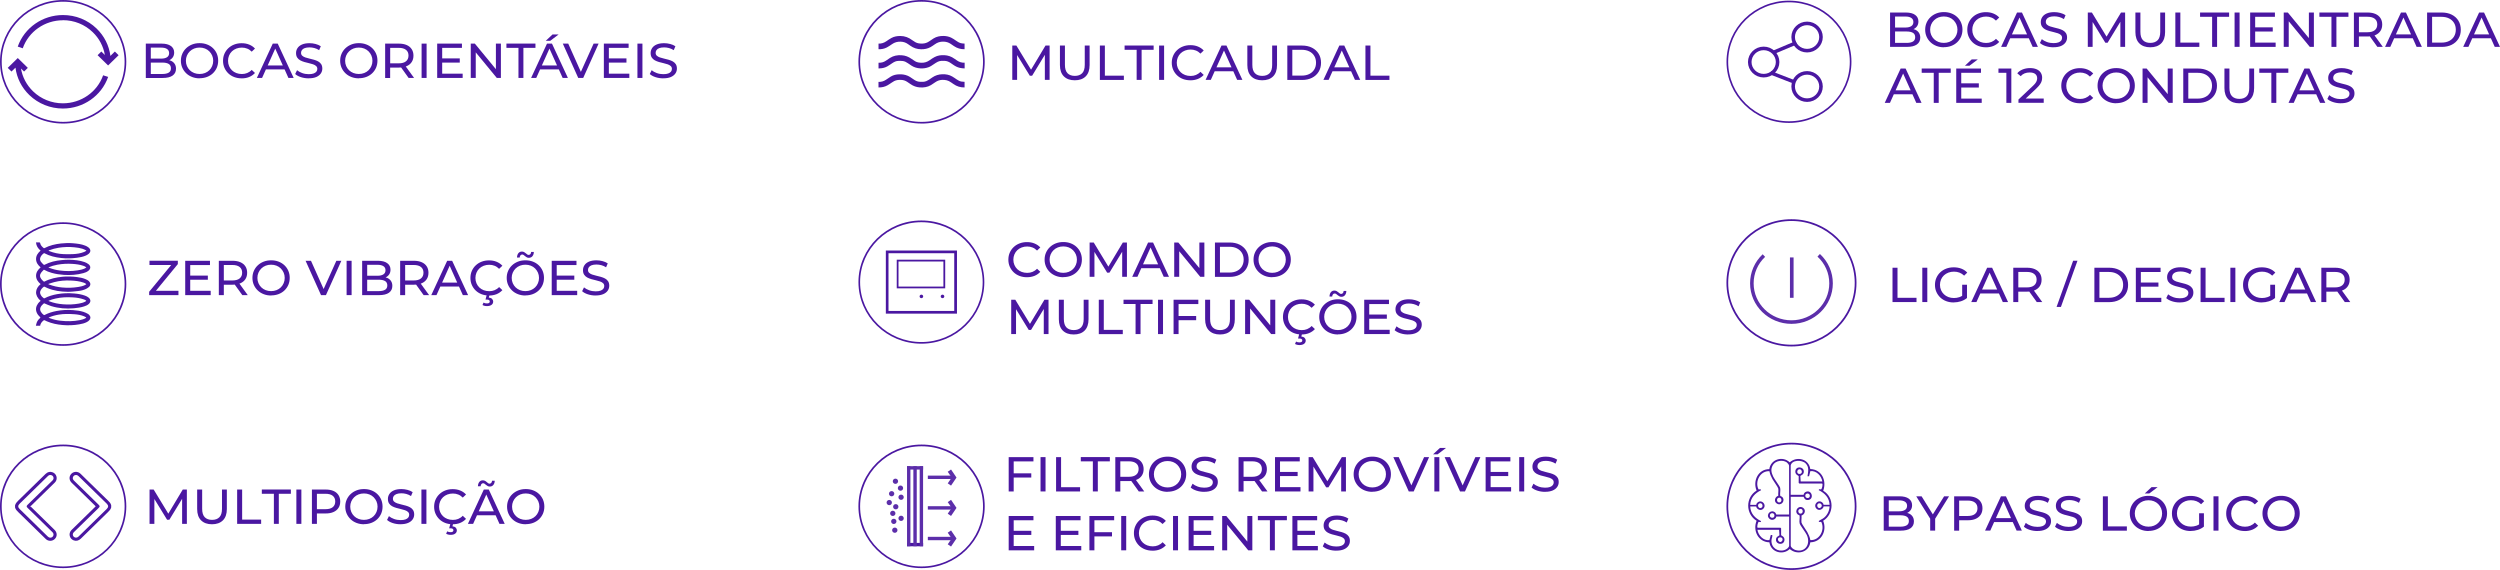 <?xml version="1.0" encoding="UTF-8"?>
<svg id="uuid-2d9750e1-a77d-45f1-ab81-e36b7da9c5af" data-name="Layer 1" xmlns="http://www.w3.org/2000/svg" viewBox="0 0 694.74 158.39">
  <g>
    <g>
      <g>
        <path d="M281.31,22.2v-9.54h1.14l4.38,7.21h-.61l4.32-7.21h1.14v9.54s-1.32,0-1.32,0v-7.48s.31,0,.31,0l-3.85,6.33h-.64l-3.88-6.33h.35v7.48h-1.34Z" fill="#4a17a1"/>
        <path d="M298.67,22.31c-1.28,0-2.29-.36-3.02-1.08-.73-.72-1.1-1.77-1.1-3.15v-5.43h1.39v5.37c0,1.06.24,1.84.72,2.33.48.49,1.16.74,2.03.74s1.56-.25,2.04-.74c.48-.49.72-1.27.72-2.33v-5.37h1.35v5.43c0,1.38-.37,2.43-1.09,3.15s-1.74,1.08-3.03,1.08Z" fill="#4a17a1"/>
        <path d="M305.65,22.2v-9.54h1.39v8.36h5.28v1.19h-6.68Z" fill="#4a17a1"/>
        <path d="M315.87,22.2v-8.36h-3.35v-1.19h8.07v1.19h-3.34v8.36h-1.38Z" fill="#4a17a1"/>
        <path d="M322.11,22.2v-9.54h1.39v9.54h-1.39Z" fill="#4a17a1"/>
        <path d="M330.79,22.31c-.74,0-1.43-.12-2.06-.36s-1.17-.58-1.63-1.02-.82-.96-1.08-1.55c-.26-.59-.39-1.24-.39-1.95s.13-1.36.39-1.95c.26-.59.62-1.11,1.09-1.55.46-.44,1.01-.78,1.64-1.02.63-.24,1.31-.36,2.06-.36s1.45.12,2.08.38,1.18.62,1.62,1.11l-.91.86c-.37-.38-.79-.67-1.25-.85-.46-.19-.96-.28-1.49-.28s-1.06.09-1.53.27c-.47.18-.88.44-1.22.76s-.61.72-.8,1.17c-.19.45-.29.94-.29,1.47s.1,1.02.29,1.47.46.84.8,1.17.75.58,1.22.76c.47.18.98.27,1.53.27s1.03-.09,1.49-.28c.46-.19.88-.47,1.25-.87l.91.86c-.45.49-.99.86-1.62,1.12-.64.25-1.34.38-2.1.38Z" fill="#4a17a1"/>
        <path d="M335.03,22.2l4.42-9.54h1.38l4.43,9.54h-1.46l-3.94-8.78h.56l-3.94,8.78h-1.44ZM336.91,19.81l.38-1.09h5.49l.4,1.09h-6.27Z" fill="#4a17a1"/>
        <path d="M350.75,22.31c-1.28,0-2.29-.36-3.02-1.08-.73-.72-1.1-1.77-1.1-3.15v-5.43h1.39v5.37c0,1.06.24,1.84.72,2.33.48.49,1.16.74,2.03.74s1.56-.25,2.04-.74c.48-.49.72-1.27.72-2.33v-5.37h1.35v5.43c0,1.38-.37,2.43-1.09,3.15s-1.74,1.08-3.03,1.08Z" fill="#4a17a1"/>
        <path d="M357.74,22.2v-9.54h4.11c1.04,0,1.96.2,2.75.6.79.4,1.41.96,1.85,1.68.44.72.66,1.55.66,2.5s-.22,1.78-.66,2.5-1.06,1.28-1.85,1.68c-.79.4-1.71.6-2.75.6h-4.11ZM359.13,21.01h2.63c.81,0,1.51-.15,2.1-.45.59-.3,1.05-.72,1.37-1.26.33-.54.49-1.17.49-1.88s-.16-1.34-.49-1.88c-.33-.54-.78-.96-1.37-1.25-.59-.3-1.29-.45-2.1-.45h-2.63v7.17Z" fill="#4a17a1"/>
        <path d="M367.77,22.2l4.42-9.54h1.38l4.43,9.54h-1.46l-3.94-8.78h.56l-3.94,8.78h-1.44ZM369.65,19.81l.38-1.09h5.49l.4,1.09h-6.27Z" fill="#4a17a1"/>
        <path d="M379.45,22.2v-9.54h1.39v8.36h5.28v1.19h-6.68Z" fill="#4a17a1"/>
      </g>
      <g>
        <path d="M256.1,34.33c-9.67,0-17.55-7.7-17.55-17.17S246.42,0,256.1,0s17.55,7.7,17.55,17.17-7.87,17.17-17.55,17.17ZM256.1.47c-9.42,0-17.08,7.49-17.08,16.7s7.66,16.7,17.08,16.7,17.08-7.49,17.08-16.7S265.51.47,256.1.47Z" fill="#4a17a1"/>
        <path d="M244.14,17.43c.74.04,1.42-.14,2.03-.55.4-.26.78-.55,1.19-.8.97-.61,2.04-.8,3.17-.73,1.04.06,1.95.42,2.78,1.01.33.24.66.47,1.01.67.54.32,1.15.39,1.77.41.85.02,1.59-.23,2.28-.72.44-.31.89-.62,1.37-.87.83-.44,1.73-.56,2.66-.52,1.04.05,1.98.37,2.82.98.25.18.5.34.75.51.63.44,1.33.64,2.1.6v1.59c-.46-.02-.92-.05-1.37-.16-.64-.15-1.21-.44-1.74-.81-.28-.2-.56-.39-.85-.58-.49-.32-1.02-.53-1.62-.55-.65-.02-1.3-.04-1.9.26-.38.19-.73.42-1.08.66-.45.3-.89.62-1.4.82-.76.29-1.54.4-2.35.35-.88-.05-1.7-.27-2.44-.75-.34-.22-.68-.44-1.01-.68-.44-.31-.91-.55-1.44-.62-.38-.05-.78-.03-1.17-.03-.65,0-1.21.27-1.74.63-.45.3-.9.62-1.37.89-.65.37-1.36.53-2.1.56-.12,0-.23.01-.35.02v-1.59Z" fill="#4a17a1"/>
        <path d="M268.06,13.68c-1.08.02-2.07-.26-2.96-.87-.29-.2-.59-.4-.88-.6-.62-.43-1.3-.63-2.06-.64-.88-.02-1.66.22-2.37.74-.39.28-.79.55-1.21.79-.8.44-1.67.6-2.58.59-1.12-.01-2.12-.34-3.02-.98-.23-.16-.46-.31-.68-.47-.59-.42-1.24-.63-1.97-.66-.91-.04-1.72.18-2.45.7-.46.32-.93.64-1.42.9-.72.38-1.5.52-2.32.5v-1.56c.82.03,1.55-.22,2.22-.69.44-.31.88-.61,1.35-.87.77-.43,1.62-.56,2.49-.56,1.25,0,2.34.43,3.32,1.17.27.2.56.38.85.55.59.34,1.24.4,1.91.39.75-.01,1.4-.24,2-.66.38-.26.76-.53,1.15-.77.84-.52,1.77-.7,2.75-.69.74.01,1.45.15,2.12.46.48.22.9.53,1.33.82.43.3.86.58,1.37.72.34.09.7.11,1.05.12v1.56Z" fill="#4a17a1"/>
        <path d="M244.14,22.76c.74.02,1.42-.16,2.03-.57.47-.31.93-.64,1.41-.93.71-.42,1.49-.59,2.3-.61.81-.03,1.59.08,2.33.39.54.22,1,.57,1.48.89.18.12.36.25.55.36.44.26.91.42,1.43.44.59.02,1.19.05,1.75-.19.25-.1.49-.23.71-.37.32-.2.63-.42.94-.64.84-.58,1.78-.87,2.8-.9.97-.03,1.9.13,2.74.62.44.25.85.55,1.27.83.41.28.84.51,1.33.59.28.05.56.05.84.07v1.56c-1.14.02-2.17-.29-3.09-.95-.22-.16-.45-.3-.67-.46-.76-.56-1.61-.74-2.54-.69-.68.04-1.27.26-1.82.64-.4.28-.8.56-1.22.81-.96.57-2.02.72-3.13.64-.92-.07-1.76-.37-2.51-.89-.32-.22-.63-.44-.96-.65-.48-.32-1.01-.51-1.6-.54-.7-.04-1.39,0-2.03.33-.23.12-.44.26-.65.4-.39.25-.76.53-1.16.75-.78.45-1.64.63-2.54.61v-1.56Z" fill="#4a17a1"/>
      </g>
    </g>
    <g>
      <g>
        <path d="M281.7,136.57h-1.39v-9.54h6.88v1.19h-5.49v8.36ZM281.56,131.54h5.03v1.17h-5.03v-1.17Z" fill="#4a17a1"/>
        <path d="M289.16,136.57v-9.54h1.39v9.54h-1.39Z" fill="#4a17a1"/>
        <path d="M293.48,136.57v-9.54h1.39v8.36h5.28v1.19h-6.68Z" fill="#4a17a1"/>
        <path d="M303.7,136.57v-8.36h-3.35v-1.19h8.07v1.19h-3.34v8.36h-1.38Z" fill="#4a17a1"/>
        <path d="M309.94,136.57v-9.54h3.8c.85,0,1.58.13,2.19.4.6.26,1.07.65,1.39,1.15s.49,1.1.49,1.79-.16,1.28-.49,1.78c-.33.5-.79.88-1.39,1.14-.6.26-1.33.4-2.19.4h-3.04l.63-.63v3.53h-1.39ZM311.33,133.17l-.63-.67h3c.89,0,1.57-.19,2.03-.57s.69-.91.69-1.59-.23-1.21-.69-1.58c-.46-.37-1.14-.56-2.03-.56h-3l.63-.68v5.64ZM316.46,136.57l-2.48-3.46h1.49l2.51,3.46h-1.52Z" fill="#4a17a1"/>
        <path d="M324.48,136.68c-.74,0-1.43-.12-2.07-.37s-1.19-.59-1.65-1.03c-.46-.44-.83-.96-1.09-1.55-.26-.59-.39-1.24-.39-1.94s.13-1.34.39-1.94c.26-.59.62-1.11,1.09-1.55.46-.44,1.01-.79,1.64-1.03.63-.25,1.32-.37,2.08-.37s1.43.12,2.06.36c.63.24,1.18.58,1.64,1.02.46.44.83.96,1.08,1.55.25.59.38,1.24.38,1.94s-.13,1.36-.38,1.95c-.26.59-.62,1.11-1.08,1.55-.46.44-1.01.78-1.64,1.02-.63.24-1.32.36-2.06.36ZM324.46,135.46c.55,0,1.05-.09,1.51-.27.46-.18.86-.44,1.2-.77.34-.33.6-.72.79-1.17s.29-.93.29-1.46-.1-1.01-.29-1.45c-.19-.44-.46-.83-.79-1.17-.34-.34-.74-.6-1.2-.78s-.96-.27-1.51-.27-1.04.09-1.5.27-.86.44-1.21.78-.61.72-.8,1.17c-.19.44-.29.92-.29,1.45s.1,1.01.29,1.46.46.83.8,1.17.75.59,1.21.77c.46.18.96.27,1.5.27Z" fill="#4a17a1"/>
        <path d="M334.62,136.68c-.74,0-1.45-.11-2.13-.33-.68-.22-1.21-.51-1.6-.87l.52-1.06c.37.32.85.58,1.42.79s1.18.31,1.8.31c.57,0,1.03-.06,1.38-.19.35-.13.61-.3.78-.53.17-.22.25-.47.25-.76,0-.33-.11-.59-.33-.79-.22-.2-.5-.36-.85-.48-.35-.12-.73-.23-1.15-.32-.42-.09-.84-.2-1.26-.32s-.81-.28-1.16-.47c-.35-.19-.63-.45-.84-.77s-.32-.74-.32-1.25.13-.94.4-1.36c.26-.41.67-.75,1.23-1,.55-.25,1.26-.38,2.11-.38.57,0,1.13.07,1.69.22s1.04.35,1.45.63l-.46,1.09c-.42-.27-.86-.47-1.32-.59-.46-.12-.92-.18-1.35-.18-.55,0-1,.07-1.35.2-.35.14-.61.32-.77.55-.16.23-.24.48-.24.76,0,.34.11.61.33.8.22.2.5.36.85.48.35.12.73.23,1.15.32.42.1.84.2,1.26.32s.81.27,1.16.46c.35.19.63.45.84.76s.32.73.32,1.23-.13.93-.4,1.34c-.27.41-.68.75-1.25,1s-1.27.38-2.13.38Z" fill="#4a17a1"/>
        <path d="M344.19,136.57v-9.54h3.8c.85,0,1.58.13,2.19.4.6.26,1.07.65,1.39,1.15s.49,1.1.49,1.79-.16,1.28-.49,1.78c-.33.5-.79.88-1.39,1.14-.6.26-1.33.4-2.19.4h-3.04l.63-.63v3.53h-1.39ZM345.58,133.17l-.63-.67h3c.89,0,1.57-.19,2.03-.57s.69-.91.69-1.59-.23-1.21-.69-1.58c-.46-.37-1.14-.56-2.03-.56h-3l.63-.68v5.64ZM350.71,136.57l-2.48-3.46h1.49l2.51,3.46h-1.52Z" fill="#4a17a1"/>
        <path d="M355.71,135.38h5.69v1.19h-7.08v-9.54h6.88v1.19h-5.49v7.17ZM355.59,131.14h5.02v1.16h-5.02v-1.16Z" fill="#4a17a1"/>
        <path d="M363.66,136.57v-9.54h1.14l4.38,7.21h-.61l4.32-7.21h1.14v9.54s-1.32,0-1.32,0v-7.48s.31,0,.31,0l-3.85,6.33h-.64l-3.88-6.33h.35v7.48h-1.34Z" fill="#4a17a1"/>
        <path d="M381.37,136.68c-.74,0-1.43-.12-2.07-.37s-1.19-.59-1.65-1.03c-.46-.44-.83-.96-1.09-1.55-.26-.59-.39-1.24-.39-1.94s.13-1.34.39-1.94c.26-.59.62-1.11,1.09-1.55.46-.44,1.01-.79,1.64-1.03.63-.25,1.32-.37,2.08-.37s1.43.12,2.06.36c.63.24,1.18.58,1.64,1.02.46.44.83.96,1.08,1.55.25.59.38,1.24.38,1.94s-.13,1.36-.38,1.95c-.26.59-.62,1.11-1.08,1.55-.46.44-1.01.78-1.64,1.02-.63.24-1.32.36-2.06.36ZM381.36,135.46c.55,0,1.05-.09,1.51-.27.46-.18.86-.44,1.2-.77.34-.33.6-.72.79-1.17s.29-.93.29-1.46-.1-1.01-.29-1.45c-.19-.44-.46-.83-.79-1.17-.34-.34-.74-.6-1.2-.78s-.96-.27-1.51-.27-1.04.09-1.5.27-.86.44-1.21.78-.61.72-.8,1.17c-.19.44-.29.92-.29,1.45s.1,1.01.29,1.46.46.83.8,1.17.75.59,1.21.77c.46.18.96.27,1.5.27Z" fill="#4a17a1"/>
        <path d="M391.49,136.57l-4.29-9.54h1.5l3.94,8.81h-.86l3.97-8.81h1.39l-4.28,9.54h-1.38Z" fill="#4a17a1"/>
        <path d="M398.25,126.25l1.9-1.77h1.7l-2.34,1.77h-1.25ZM398.6,136.57v-9.54h1.39v9.54h-1.39Z" fill="#4a17a1"/>
        <path d="M405.74,136.57l-4.29-9.54h1.5l3.94,8.81h-.86l3.97-8.81h1.39l-4.28,9.54h-1.38Z" fill="#4a17a1"/>
        <path d="M414.24,135.38h5.69v1.19h-7.08v-9.54h6.88v1.19h-5.49v7.17ZM414.11,131.14h5.02v1.16h-5.02v-1.16Z" fill="#4a17a1"/>
        <path d="M422.18,136.57v-9.54h1.39v9.54h-1.39Z" fill="#4a17a1"/>
        <path d="M429.35,136.68c-.74,0-1.45-.11-2.13-.33-.68-.22-1.21-.51-1.6-.87l.52-1.06c.37.32.85.58,1.42.79s1.18.31,1.8.31c.57,0,1.03-.06,1.38-.19.35-.13.61-.3.78-.53.17-.22.25-.47.25-.76,0-.33-.11-.59-.33-.79-.22-.2-.5-.36-.85-.48-.35-.12-.73-.23-1.15-.32-.42-.09-.84-.2-1.26-.32s-.81-.28-1.16-.47c-.35-.19-.63-.45-.84-.77s-.32-.74-.32-1.25.13-.94.4-1.36c.26-.41.67-.75,1.23-1,.55-.25,1.26-.38,2.11-.38.57,0,1.13.07,1.69.22s1.04.35,1.45.63l-.46,1.09c-.42-.27-.86-.47-1.32-.59-.46-.12-.92-.18-1.35-.18-.55,0-1,.07-1.35.2-.35.14-.61.32-.77.55-.16.23-.24.48-.24.76,0,.34.11.61.33.8.22.2.5.36.85.48.35.12.73.23,1.15.32.42.1.84.2,1.26.32s.81.27,1.16.46c.35.19.63.45.84.76s.32.73.32,1.23-.13.93-.4,1.34c-.27.41-.68.75-1.25,1s-1.27.38-2.13.38Z" fill="#4a17a1"/>
        <path d="M281.7,151.74h5.69v1.19h-7.08v-9.54h6.88v1.19h-5.49v7.17ZM281.58,147.5h5.02v1.16h-5.02v-1.16Z" fill="#4a17a1"/>
        <path d="M294.79,151.74h5.69v1.19h-7.08v-9.54h6.88v1.19h-5.49v7.17ZM294.66,147.5h5.02v1.16h-5.02v-1.16Z" fill="#4a17a1"/>
        <path d="M304.13,152.93h-1.39v-9.54h6.88v1.19h-5.49v8.36ZM303.99,147.9h5.03v1.17h-5.03v-1.17Z" fill="#4a17a1"/>
        <path d="M311.58,152.93v-9.54h1.39v9.54h-1.39Z" fill="#4a17a1"/>
        <path d="M320.27,153.03c-.74,0-1.43-.12-2.06-.36-.63-.24-1.17-.58-1.63-1.02-.46-.44-.82-.96-1.08-1.55-.26-.59-.39-1.24-.39-1.95s.13-1.36.39-1.95c.26-.59.62-1.11,1.09-1.55s1.01-.78,1.64-1.02,1.31-.36,2.06-.36,1.45.12,2.08.38,1.18.62,1.62,1.11l-.91.86c-.37-.38-.79-.67-1.25-.85-.46-.19-.96-.28-1.49-.28s-1.06.09-1.53.27c-.47.18-.88.44-1.22.76-.34.33-.61.72-.8,1.17-.19.45-.29.94-.29,1.47s.1,1.02.29,1.47c.19.45.46.84.8,1.17s.75.58,1.22.76c.47.18.98.27,1.53.27s1.03-.09,1.49-.28c.46-.19.88-.47,1.25-.87l.91.86c-.45.49-.99.86-1.62,1.12s-1.34.38-2.1.38Z" fill="#4a17a1"/>
        <path d="M325.98,152.93v-9.54h1.39v9.54h-1.39Z" fill="#4a17a1"/>
        <path d="M331.7,151.74h5.69v1.19h-7.08v-9.54h6.88v1.19h-5.49v7.17ZM331.57,147.5h5.02v1.16h-5.02v-1.16Z" fill="#4a17a1"/>
        <path d="M339.64,152.93v-9.54h1.14l6.45,7.84h-.6v-7.84h1.39v9.54h-1.14l-6.45-7.84h.6v7.84h-1.39Z" fill="#4a17a1"/>
        <path d="M352.9,152.93v-8.36h-3.35v-1.19h8.07v1.19h-3.34v8.36h-1.38Z" fill="#4a17a1"/>
        <path d="M360.54,151.74h5.69v1.19h-7.08v-9.54h6.88v1.19h-5.49v7.17ZM360.41,147.5h5.02v1.16h-5.02v-1.16Z" fill="#4a17a1"/>
        <path d="M371.32,153.03c-.74,0-1.45-.11-2.13-.33-.68-.22-1.21-.51-1.6-.87l.52-1.06c.37.32.85.58,1.42.79s1.18.31,1.8.31c.57,0,1.03-.06,1.38-.19.35-.13.61-.3.78-.52.17-.22.25-.47.25-.76,0-.33-.11-.59-.33-.79-.22-.2-.5-.36-.85-.48-.35-.12-.73-.23-1.15-.32s-.84-.2-1.26-.32c-.42-.12-.81-.28-1.16-.47-.35-.19-.63-.45-.84-.77-.21-.32-.32-.74-.32-1.25s.13-.94.4-1.36c.26-.41.67-.75,1.23-1,.55-.25,1.26-.38,2.11-.38.57,0,1.13.07,1.69.22.56.15,1.04.36,1.45.63l-.46,1.09c-.42-.27-.86-.47-1.32-.59s-.92-.18-1.35-.18c-.55,0-1,.07-1.35.2-.35.14-.61.32-.77.55-.16.23-.24.48-.24.76,0,.34.11.6.33.8.22.2.5.36.85.48.35.12.73.22,1.15.32s.84.2,1.26.32c.42.12.81.27,1.16.46.35.19.63.45.84.76s.32.73.32,1.23-.13.93-.4,1.34-.68.75-1.25,1-1.27.37-2.13.37Z" fill="#4a17a1"/>
      </g>
      <rect x="252.06" y="150.87" width="4.47" height=".94" fill="#4a17a1"/>
      <rect x="257.84" y="149.18" width="7.33" height=".94" fill="#5c2eaa"/>
      <path d="M256.1,157.88c-9.67,0-17.55-7.7-17.55-17.17s7.87-17.17,17.55-17.17,17.55,7.7,17.55,17.17-7.87,17.17-17.55,17.17ZM256.1,124.02c-9.42,0-17.08,7.49-17.08,16.7s7.66,16.7,17.08,16.7,17.08-7.49,17.08-16.7-7.66-16.7-17.08-16.7Z" fill="#4a17a1"/>
      <rect x="253.82" y="129.55" width=".94" height="22.25" fill="#5c2eaa"/>
      <rect x="255.58" y="129.55" width=".94" height="22.25" fill="#5c2eaa"/>
      <rect x="252.06" y="129.55" width=".94" height="22.25" fill="#5c2eaa"/>
      <rect x="252.06" y="129.55" width="4.47" height=".94" fill="#5c2eaa"/>
      <polygon points="264.29 134.95 263.37 134.32 264.47 132.71 263.37 131.1 264.29 130.47 265.81 132.71 264.29 134.95" fill="#5c2eaa"/>
      <polygon points="264.29 143.38 263.37 142.75 264.47 141.14 263.37 139.53 264.29 138.9 265.81 141.14 264.29 143.38" fill="#5c2eaa"/>
      <polygon points="264.29 151.88 263.37 151.26 264.47 149.64 263.37 148.03 264.29 147.4 265.81 149.64 264.29 151.88" fill="#5c2eaa"/>
      <rect x="257.84" y="132.17" width="7.33" height=".94" fill="#5c2eaa"/>
      <rect x="257.84" y="140.67" width="7.33" height=".94" fill="#5c2eaa"/>
      <g>
        <path d="M248.84,133.01c-.41,0-.74.32-.74.73s.33.73.74.73.74-.32.74-.73-.33-.73-.74-.73" fill="#5c2eaa"/>
        <path d="M248.93,140.09c-.41,0-.74.32-.74.73s.33.73.74.73.74-.32.74-.73-.33-.73-.74-.73" fill="#5c2eaa"/>
        <path d="M248.38,144.16c-.41,0-.74.32-.74.73s.33.73.74.73.74-.32.74-.73-.33-.73-.74-.73" fill="#5c2eaa"/>
        <path d="M248.66,146.61c-.41,0-.74.32-.74.73s.33.73.74.73.74-.32.74-.73-.33-.73-.74-.73" fill="#5c2eaa"/>
        <path d="M250.24,134.92c-.41,0-.74.32-.74.73s.33.73.74.73.74-.32.74-.73-.33-.73-.74-.73" fill="#5c2eaa"/>
        <path d="M250.41,143.31c-.41,0-.74.32-.74.73s.33.73.74.73.74-.32.74-.73-.33-.73-.74-.73" fill="#5c2eaa"/>
        <path d="M247.12,138.93c-.41,0-.74.32-.74.73s.33.73.74.73.74-.32.74-.73-.33-.73-.74-.73" fill="#5c2eaa"/>
        <path d="M248.1,141.93c-.41,0-.74.32-.74.73s.33.73.74.73.74-.32.74-.73-.33-.73-.74-.73" fill="#5c2eaa"/>
        <path d="M247.78,136.47c-.41,0-.74.32-.74.73s.33.73.74.73.74-.32.74-.73-.33-.73-.74-.73" fill="#5c2eaa"/>
        <path d="M250.41,137.45c-.41,0-.74.32-.74.73s.33.73.74.73.74-.32.74-.73-.33-.73-.74-.73" fill="#5c2eaa"/>
      </g>
    </g>
    <g>
      <g>
        <path d="M285.38,77.04c-.74,0-1.43-.12-2.06-.36s-1.17-.58-1.63-1.02c-.46-.44-.82-.96-1.08-1.55-.26-.59-.39-1.24-.39-1.95s.13-1.36.39-1.95c.26-.59.62-1.11,1.09-1.55.46-.44,1.01-.78,1.64-1.02.63-.24,1.31-.36,2.06-.36s1.45.12,2.08.38,1.18.62,1.62,1.11l-.91.86c-.37-.38-.79-.67-1.25-.85-.46-.19-.96-.28-1.49-.28s-1.06.09-1.53.27c-.47.18-.88.44-1.22.76s-.61.72-.8,1.17c-.19.45-.29.94-.29,1.47s.1,1.02.29,1.46c.19.45.46.84.8,1.17.34.33.75.58,1.22.76.47.18.98.27,1.53.27s1.03-.09,1.49-.28c.46-.19.88-.47,1.25-.87l.91.86c-.45.49-.99.86-1.62,1.12-.64.25-1.34.38-2.1.38Z" fill="#4a17a1"/>
        <path d="M295.49,77.04c-.74,0-1.43-.12-2.07-.37-.64-.25-1.19-.59-1.65-1.03-.46-.44-.83-.96-1.09-1.55-.26-.59-.39-1.24-.39-1.94s.13-1.35.39-1.94c.26-.59.62-1.11,1.09-1.55.46-.44,1.01-.78,1.64-1.03.63-.25,1.32-.37,2.08-.37s1.43.12,2.06.36c.63.24,1.18.58,1.64,1.02.46.44.83.96,1.08,1.55.25.6.38,1.24.38,1.94s-.13,1.36-.38,1.95c-.26.59-.62,1.11-1.08,1.55-.46.44-1.01.78-1.64,1.02s-1.32.36-2.06.36ZM295.48,75.82c.55,0,1.05-.09,1.51-.27s.86-.44,1.2-.77c.34-.33.6-.72.79-1.17s.29-.93.29-1.46-.1-1.01-.29-1.45c-.19-.44-.46-.83-.79-1.17-.34-.34-.74-.59-1.2-.78-.46-.18-.96-.27-1.51-.27s-1.04.09-1.5.27c-.46.18-.86.44-1.21.78s-.61.72-.8,1.17c-.19.44-.29.93-.29,1.45s.1,1.01.29,1.46.46.83.8,1.17c.34.33.75.59,1.21.77s.96.27,1.5.27Z" fill="#4a17a1"/>
        <path d="M302.8,76.93v-9.54h1.14l4.38,7.21h-.61l4.32-7.21h1.14v9.54s-1.32,0-1.32,0v-7.49s.31,0,.31,0l-3.85,6.33h-.64l-3.88-6.33h.35v7.49h-1.34Z" fill="#4a17a1"/>
        <path d="M314.63,76.93l4.42-9.54h1.38l4.43,9.54h-1.46l-3.94-8.78h.56l-3.94,8.78h-1.44ZM316.51,74.54l.38-1.09h5.49l.4,1.09h-6.27Z" fill="#4a17a1"/>
        <path d="M326.31,76.93v-9.54h1.14l6.45,7.84h-.6v-7.84h1.39v9.54h-1.14l-6.45-7.84h.6v7.84h-1.39Z" fill="#4a17a1"/>
        <path d="M337.63,76.93v-9.54h4.11c1.04,0,1.96.2,2.75.6.79.4,1.41.96,1.85,1.68.44.72.66,1.55.66,2.5s-.22,1.78-.66,2.49c-.44.72-1.06,1.28-1.85,1.68-.79.4-1.71.6-2.75.6h-4.11ZM339.02,75.74h2.63c.81,0,1.51-.15,2.1-.45.59-.3,1.05-.72,1.37-1.26s.49-1.17.49-1.87-.16-1.35-.49-1.88-.78-.95-1.37-1.25c-.59-.3-1.29-.45-2.1-.45h-2.63v7.17Z" fill="#4a17a1"/>
        <path d="M353.55,77.04c-.74,0-1.43-.12-2.07-.37-.64-.25-1.19-.59-1.65-1.03-.46-.44-.83-.96-1.09-1.55-.26-.59-.39-1.24-.39-1.94s.13-1.35.39-1.94c.26-.59.62-1.11,1.09-1.55.46-.44,1.01-.78,1.64-1.03.63-.25,1.32-.37,2.08-.37s1.43.12,2.06.36c.63.24,1.18.58,1.64,1.02.46.44.83.96,1.08,1.55.25.6.38,1.24.38,1.94s-.13,1.36-.38,1.95c-.26.59-.62,1.11-1.08,1.55-.46.44-1.01.78-1.64,1.02s-1.32.36-2.06.36ZM353.53,75.82c.55,0,1.05-.09,1.51-.27s.86-.44,1.2-.77c.34-.33.6-.72.79-1.17s.29-.93.29-1.46-.1-1.01-.29-1.45c-.19-.44-.46-.83-.79-1.17-.34-.34-.74-.59-1.2-.78-.46-.18-.96-.27-1.51-.27s-1.04.09-1.5.27c-.46.18-.86.44-1.21.78s-.61.72-.8,1.17c-.19.44-.29.93-.29,1.45s.1,1.01.29,1.46.46.83.8,1.17c.34.33.75.59,1.21.77s.96.27,1.5.27Z" fill="#4a17a1"/>
      </g>
      <g>
        <path d="M281.01,92.84v-9.54h1.14l4.38,7.21h-.61l4.32-7.21h1.14v9.54s-1.32,0-1.32,0v-7.48s.31,0,.31,0l-3.85,6.33h-.64l-3.88-6.33h.35v7.48h-1.34Z" fill="#4a17a1"/>
        <path d="M298.37,92.95c-1.28,0-2.29-.36-3.02-1.08-.73-.72-1.1-1.77-1.1-3.15v-5.43h1.39v5.37c0,1.06.24,1.84.72,2.33.48.49,1.16.74,2.03.74s1.56-.25,2.04-.74c.48-.49.72-1.27.72-2.33v-5.37h1.35v5.43c0,1.38-.37,2.43-1.09,3.15s-1.74,1.08-3.03,1.08Z" fill="#4a17a1"/>
        <path d="M305.35,92.84v-9.54h1.39v8.36h5.28v1.19h-6.68Z" fill="#4a17a1"/>
        <path d="M315.57,92.84v-8.36h-3.35v-1.19h8.07v1.19h-3.34v8.36h-1.38Z" fill="#4a17a1"/>
        <path d="M321.81,92.84v-9.54h1.39v9.54h-1.39Z" fill="#4a17a1"/>
        <path d="M327.52,92.84h-1.39v-9.54h6.88v1.19h-5.49v8.36ZM327.38,87.81h5.03v1.17h-5.03v-1.17Z" fill="#4a17a1"/>
        <path d="M339.02,92.95c-1.28,0-2.29-.36-3.02-1.08-.73-.72-1.1-1.77-1.1-3.15v-5.43h1.39v5.37c0,1.06.24,1.84.72,2.33.48.49,1.16.74,2.03.74s1.56-.25,2.04-.74c.48-.49.72-1.27.72-2.33v-5.37h1.35v5.43c0,1.38-.37,2.43-1.09,3.15s-1.74,1.08-3.03,1.08Z" fill="#4a17a1"/>
        <path d="M346.01,92.84v-9.54h1.14l6.45,7.84h-.6v-7.84h1.39v9.54h-1.14l-6.45-7.84h.6v7.84h-1.39Z" fill="#4a17a1"/>
        <path d="M361.69,92.95c-.74,0-1.43-.12-2.06-.36-.63-.24-1.17-.58-1.63-1.02-.46-.44-.82-.96-1.08-1.55-.26-.59-.39-1.24-.39-1.95s.13-1.36.39-1.95c.26-.59.62-1.11,1.09-1.55s1.01-.78,1.64-1.02,1.31-.36,2.06-.36,1.45.12,2.08.38,1.18.62,1.62,1.11l-.91.86c-.37-.38-.79-.67-1.25-.85-.46-.19-.96-.28-1.49-.28s-1.06.09-1.53.27c-.47.18-.88.44-1.22.76-.34.33-.61.71-.8,1.17s-.29.94-.29,1.47.1,1.02.29,1.46c.19.45.46.84.8,1.17s.75.58,1.22.76c.47.18.98.27,1.53.27s1.03-.09,1.49-.28c.46-.19.88-.47,1.25-.87l.91.86c-.45.49-.99.86-1.62,1.12s-1.34.38-2.1.38ZM361.12,95.89c-.24,0-.46-.02-.67-.08-.21-.05-.4-.12-.57-.22l.29-.67c.15.08.3.14.45.18.15.04.32.05.5.05.27,0,.47-.05.59-.14.13-.09.19-.23.19-.4,0-.16-.06-.29-.19-.39-.12-.09-.33-.14-.61-.14h-.38l.35-1.34h.77l-.21.78c.4.04.7.16.91.37.2.21.31.46.31.76,0,.38-.16.68-.47.91-.32.22-.73.33-1.25.33Z" fill="#4a17a1"/>
        <path d="M371.81,92.95c-.74,0-1.43-.12-2.07-.37-.64-.24-1.19-.59-1.65-1.03-.46-.44-.83-.96-1.09-1.55-.26-.59-.39-1.24-.39-1.94s.13-1.35.39-1.94c.26-.59.62-1.11,1.09-1.55s1.01-.78,1.64-1.03,1.32-.37,2.08-.37,1.43.12,2.06.36,1.18.58,1.64,1.02c.46.44.83.96,1.08,1.55.25.6.38,1.24.38,1.94s-.13,1.36-.38,1.95c-.26.59-.62,1.11-1.08,1.55-.46.44-1.01.78-1.64,1.02-.63.24-1.32.36-2.06.36ZM371.79,91.73c.55,0,1.05-.09,1.51-.27s.86-.44,1.2-.77c.34-.33.6-.72.79-1.17s.29-.93.29-1.46-.1-1.01-.29-1.45-.46-.83-.79-1.17c-.34-.34-.74-.6-1.2-.78s-.96-.27-1.51-.27-1.04.09-1.5.27-.86.44-1.21.78c-.34.34-.61.72-.8,1.17s-.29.92-.29,1.45.1,1.01.29,1.46.46.83.8,1.17c.34.33.75.59,1.21.77s.96.27,1.5.27ZM372.78,82.48c-.22,0-.42-.04-.59-.14-.17-.09-.33-.2-.47-.32s-.27-.23-.4-.32c-.13-.09-.26-.14-.39-.14-.21,0-.37.08-.5.23s-.2.36-.22.62h-.75c.02-.51.15-.91.39-1.21.24-.3.57-.45.98-.45.22,0,.42.05.6.14.18.1.33.2.47.33.14.12.27.23.4.32.12.09.25.14.38.14.2,0,.37-.07.5-.22s.2-.34.21-.6h.75c0,.48-.14.87-.38,1.17-.25.3-.57.45-.98.45Z" fill="#4a17a1"/>
        <path d="M380.5,91.65h5.69v1.19h-7.08v-9.54h6.88v1.19h-5.49v7.17ZM380.38,87.41h5.02v1.16h-5.02v-1.16Z" fill="#4a17a1"/>
        <path d="M391.29,92.95c-.74,0-1.45-.11-2.13-.33-.68-.22-1.21-.51-1.6-.87l.52-1.06c.37.32.85.58,1.42.79s1.18.31,1.8.31c.57,0,1.03-.06,1.38-.19.35-.13.61-.3.78-.53.17-.22.25-.47.25-.76,0-.33-.11-.59-.33-.79-.22-.2-.5-.36-.85-.48-.35-.12-.73-.23-1.15-.32s-.84-.2-1.26-.32-.81-.28-1.16-.47c-.35-.19-.63-.45-.84-.77-.21-.32-.32-.74-.32-1.25s.13-.94.4-1.36c.26-.41.67-.75,1.23-1,.55-.25,1.26-.38,2.11-.38.57,0,1.13.07,1.69.22.56.14,1.04.35,1.45.63l-.46,1.09c-.42-.27-.86-.47-1.32-.59s-.92-.18-1.35-.18c-.55,0-1,.07-1.35.21-.35.14-.61.32-.77.54-.16.23-.24.48-.24.76,0,.34.11.61.33.8.22.2.5.36.85.48.35.12.73.23,1.15.32.42.1.84.2,1.26.32.42.12.81.27,1.16.46.35.19.63.45.84.76.21.32.32.73.32,1.23s-.13.93-.4,1.34c-.27.41-.68.75-1.25,1s-1.27.38-2.13.38Z" fill="#4a17a1"/>
      </g>
      <g>
        <path d="M256.05,82.86c.28,0,.5-.22.5-.49s-.23-.49-.5-.49-.5.22-.5.49.23.49.5.49" fill="#4a17a1"/>
        <path d="M261.92,82.86c.28,0,.5-.22.5-.49s-.23-.49-.5-.49-.5.22-.5.49.23.49.5.49" fill="#4a17a1"/>
        <path d="M256.05,95.51c-9.65,0-17.49-7.68-17.49-17.12s7.85-17.12,17.49-17.12,17.49,7.68,17.49,17.12-7.85,17.12-17.49,17.12ZM256.05,61.75c-9.39,0-17.03,7.47-17.03,16.65s7.64,16.65,17.03,16.65,17.03-7.47,17.03-16.65-7.64-16.65-17.03-16.65Z" fill="#4a17a1"/>
      </g>
      <path d="M265.94,87.16h-19.77v-17.54h19.77v17.54ZM246.91,86.41h18.27v-16.04h-18.27v16.04Z" fill="#4a17a1"/>
      <path d="M262.67,80.13h-13.47v-7.96h13.47v7.96ZM249.69,79.64h12.48v-6.97h-12.48v6.97Z" fill="#4a17a1"/>
    </g>
    <g>
      <g>
        <path d="M523.48,147.46v-9.54h4.38c1.12,0,1.99.22,2.59.66.6.44.91,1.04.91,1.81,0,.52-.12.95-.36,1.31-.24.35-.56.63-.96.82-.4.19-.83.29-1.3.29l.25-.41c.56,0,1.05.1,1.48.29.43.19.77.47,1.02.84.25.37.38.82.38,1.37,0,.82-.31,1.45-.94,1.9-.63.45-1.56.67-2.79.67h-4.66ZM524.88,146.36h3.21c.77,0,1.36-.13,1.77-.38.41-.25.61-.66.61-1.2s-.2-.96-.61-1.21c-.41-.25-1-.38-1.77-.38h-3.33v-1.1h2.98c.71,0,1.25-.13,1.64-.38s.59-.64.59-1.15-.2-.89-.59-1.14c-.39-.25-.94-.38-1.64-.38h-2.86v7.33Z" fill="#4a17a1"/>
        <path d="M536.39,147.46v-3.65l.32.84-4.2-6.73h1.49l3.53,5.68h-.81l3.54-5.68h1.38l-4.18,6.73.31-.84v3.65h-1.38Z" fill="#4a17a1"/>
        <path d="M543.05,147.46v-9.54h3.8c.85,0,1.58.13,2.19.4.6.26,1.07.65,1.39,1.14.33.5.49,1.1.49,1.79s-.16,1.28-.49,1.78-.79.88-1.39,1.15c-.6.27-1.33.4-2.19.4h-3.04l.63-.64v3.53h-1.39ZM544.44,144.07l-.63-.68h3c.89,0,1.57-.19,2.03-.56.46-.37.69-.9.69-1.58s-.23-1.21-.69-1.58-1.14-.56-2.03-.56h-3l.63-.68v5.64Z" fill="#4a17a1"/>
        <path d="M551.64,147.46l4.42-9.54h1.38l4.43,9.54h-1.46l-3.94-8.78h.56l-3.94,8.78h-1.44ZM553.52,145.08l.38-1.09h5.49l.4,1.09h-6.27Z" fill="#4a17a1"/>
        <path d="M566.16,147.57c-.74,0-1.45-.11-2.13-.33-.68-.22-1.21-.51-1.6-.87l.52-1.06c.37.32.85.58,1.42.79s1.18.31,1.8.31c.57,0,1.03-.06,1.38-.19.35-.13.61-.3.78-.53.17-.22.25-.47.25-.76,0-.33-.11-.59-.33-.79s-.5-.36-.85-.48c-.35-.12-.73-.23-1.15-.32s-.84-.2-1.26-.32-.81-.28-1.16-.47c-.35-.19-.63-.45-.84-.77-.21-.32-.32-.74-.32-1.25s.13-.94.4-1.36c.26-.41.67-.75,1.23-1,.55-.25,1.26-.38,2.11-.38.57,0,1.13.07,1.69.22s1.04.35,1.45.63l-.46,1.09c-.42-.27-.86-.47-1.32-.59-.46-.12-.92-.18-1.35-.18-.55,0-1,.07-1.35.2-.35.14-.61.32-.77.55-.16.23-.24.48-.24.76,0,.34.11.61.33.8.22.2.5.36.85.48.35.12.73.22,1.15.32s.84.2,1.26.32.81.27,1.16.46c.35.19.63.45.84.76.21.32.32.73.32,1.23s-.13.93-.4,1.34c-.27.41-.68.75-1.25,1s-1.27.38-2.13.38Z" fill="#4a17a1"/>
        <path d="M574.81,147.57c-.74,0-1.45-.11-2.13-.33-.68-.22-1.21-.51-1.6-.87l.52-1.06c.37.32.85.58,1.42.79s1.18.31,1.8.31c.57,0,1.03-.06,1.38-.19.35-.13.61-.3.78-.53.17-.22.25-.47.25-.76,0-.33-.11-.59-.33-.79s-.5-.36-.85-.48c-.35-.12-.73-.23-1.15-.32s-.84-.2-1.26-.32-.81-.28-1.16-.47c-.35-.19-.63-.45-.84-.77-.21-.32-.32-.74-.32-1.25s.13-.94.4-1.36c.26-.41.67-.75,1.23-1,.55-.25,1.26-.38,2.11-.38.57,0,1.13.07,1.69.22s1.04.35,1.45.63l-.46,1.09c-.42-.27-.86-.47-1.32-.59-.46-.12-.92-.18-1.35-.18-.55,0-1,.07-1.35.2-.35.14-.61.32-.77.55-.16.23-.24.48-.24.76,0,.34.11.61.33.8.22.2.5.36.85.48.35.12.73.22,1.15.32s.84.2,1.26.32.81.27,1.16.46c.35.19.63.45.84.76.21.32.32.73.32,1.23s-.13.93-.4,1.34c-.27.41-.68.75-1.25,1s-1.27.38-2.13.38Z" fill="#4a17a1"/>
        <path d="M584.38,147.46v-9.54h1.39v8.36h5.28v1.19h-6.68Z" fill="#4a17a1"/>
        <path d="M597.06,147.57c-.74,0-1.43-.12-2.07-.37s-1.19-.59-1.65-1.03c-.46-.44-.83-.96-1.09-1.55-.26-.59-.39-1.24-.39-1.94s.13-1.34.39-1.94c.26-.59.62-1.11,1.09-1.55.46-.44,1.01-.78,1.64-1.03s1.32-.37,2.08-.37,1.43.12,2.06.36c.63.24,1.18.58,1.64,1.02.46.44.83.96,1.08,1.55.25.59.38,1.24.38,1.94s-.13,1.36-.38,1.95c-.26.59-.62,1.11-1.08,1.55-.46.44-1.01.78-1.64,1.02s-1.32.36-2.06.36ZM597.05,146.36c.55,0,1.05-.09,1.51-.27.46-.18.86-.44,1.2-.77.34-.33.6-.72.79-1.17s.29-.93.29-1.46-.1-1.01-.29-1.45c-.19-.44-.46-.83-.79-1.17-.34-.34-.74-.6-1.2-.78s-.96-.27-1.51-.27-1.04.09-1.5.27-.86.44-1.21.78c-.34.34-.61.72-.8,1.17-.19.44-.29.92-.29,1.45s.1,1.01.29,1.46.46.83.8,1.17c.34.33.75.59,1.21.77.46.18.96.27,1.5.27ZM596.01,137.14l1.9-1.77h1.7l-2.34,1.77h-1.25Z" fill="#4a17a1"/>
        <path d="M608.77,147.57c-.75,0-1.45-.12-2.08-.36s-1.18-.58-1.64-1.02-.83-.96-1.09-1.55c-.26-.59-.39-1.24-.39-1.95s.13-1.36.39-1.95c.26-.59.62-1.11,1.09-1.55.47-.44,1.02-.78,1.65-1.02.63-.24,1.33-.36,2.09-.36s1.48.12,2.12.37c.64.25,1.18.61,1.63,1.1l-.86.84c-.4-.38-.83-.66-1.3-.84-.47-.18-.98-.27-1.53-.27s-1.08.09-1.55.27-.89.44-1.24.76-.62.72-.81,1.17c-.19.45-.29.94-.29,1.47s.1,1,.29,1.45.46.84.81,1.17c.35.33.76.59,1.23.77.47.18.99.27,1.55.27.52,0,1.02-.08,1.5-.24.48-.16.92-.42,1.33-.8l.79,1.04c-.48.4-1.05.7-1.69.91-.65.2-1.31.31-2,.31ZM611.12,146.18v-3.54h1.34v3.72l-1.34-.18Z" fill="#4a17a1"/>
        <path d="M615.12,147.46v-9.54h1.39v9.54h-1.39Z" fill="#4a17a1"/>
        <path d="M623.81,147.57c-.74,0-1.43-.12-2.06-.36s-1.17-.58-1.63-1.02-.82-.96-1.08-1.55c-.26-.59-.39-1.24-.39-1.95s.13-1.36.39-1.95c.26-.59.62-1.11,1.09-1.55.46-.44,1.01-.78,1.64-1.02.63-.24,1.31-.36,2.06-.36s1.45.12,2.08.38,1.18.62,1.62,1.11l-.91.86c-.37-.38-.79-.67-1.25-.85-.46-.19-.96-.28-1.49-.28s-1.06.09-1.53.27c-.47.18-.88.44-1.22.76s-.61.72-.8,1.17c-.19.45-.29.94-.29,1.47s.1,1.02.29,1.47.46.84.8,1.17.75.58,1.22.76c.47.18.98.27,1.53.27s1.03-.09,1.49-.28c.46-.19.88-.47,1.25-.87l.91.86c-.45.49-.99.86-1.62,1.12-.64.25-1.34.38-2.1.38Z" fill="#4a17a1"/>
        <path d="M633.93,147.57c-.74,0-1.43-.12-2.07-.37s-1.19-.59-1.65-1.03c-.46-.44-.83-.96-1.09-1.55-.26-.59-.39-1.24-.39-1.94s.13-1.34.39-1.94c.26-.59.62-1.11,1.09-1.55.46-.44,1.01-.78,1.64-1.03s1.32-.37,2.08-.37,1.43.12,2.06.36c.63.24,1.18.58,1.64,1.02.46.44.83.96,1.08,1.55.25.59.38,1.24.38,1.94s-.13,1.36-.38,1.95c-.26.59-.62,1.11-1.08,1.55-.46.44-1.01.78-1.64,1.02s-1.32.36-2.06.36ZM633.91,146.36c.55,0,1.05-.09,1.51-.27.46-.18.86-.44,1.2-.77.34-.33.6-.72.79-1.17s.29-.93.29-1.46-.1-1.01-.29-1.45c-.19-.44-.46-.83-.79-1.17-.34-.34-.74-.6-1.2-.78s-.96-.27-1.51-.27-1.04.09-1.5.27-.86.44-1.21.78c-.34.34-.61.72-.8,1.17-.19.44-.29.92-.29,1.45s.1,1.01.29,1.46.46.83.8,1.17c.34.33.75.59,1.21.77.46.18.96.27,1.5.27Z" fill="#4a17a1"/>
      </g>
      <path d="M497.84,158.39c-9.96,0-18.07-7.93-18.07-17.68s8.1-17.68,18.07-17.68,18.07,7.93,18.07,17.68-8.1,17.68-18.07,17.68ZM497.84,123.52c-9.69,0-17.58,7.71-17.58,17.19s7.89,17.19,17.58,17.19,17.58-7.71,17.58-17.19-7.89-17.19-17.58-17.19Z" fill="#4a17a1"/>
    </g>
    <g>
      <g>
        <path d="M525.92,83.94v-9.54h1.39v8.36h5.28v1.19h-6.68Z" fill="#4a17a1"/>
        <path d="M534.2,83.94v-9.54h1.39v9.54h-1.39Z" fill="#4a17a1"/>
        <path d="M542.92,84.05c-.75,0-1.45-.12-2.08-.36-.63-.24-1.18-.58-1.64-1.02s-.83-.96-1.09-1.55c-.26-.59-.39-1.24-.39-1.95s.13-1.36.39-1.95.62-1.11,1.09-1.55c.47-.44,1.02-.78,1.65-1.02.63-.24,1.33-.36,2.09-.36s1.48.12,2.12.37,1.19.61,1.63,1.1l-.86.84c-.4-.38-.83-.66-1.3-.84-.47-.18-.98-.27-1.53-.27s-1.08.09-1.55.27-.89.44-1.24.76c-.35.33-.62.72-.81,1.17-.19.45-.29.94-.29,1.47s.1,1,.29,1.45c.19.45.46.84.81,1.17.35.33.76.59,1.23.77.47.18.99.27,1.55.27.52,0,1.02-.08,1.5-.24s.92-.42,1.33-.8l.79,1.04c-.48.4-1.05.7-1.69.91-.64.2-1.31.31-2,.31ZM545.28,82.66v-3.54h1.34v3.72l-1.34-.18Z" fill="#4a17a1"/>
        <path d="M547.8,83.94l4.42-9.54h1.38l4.43,9.54h-1.46l-3.94-8.78h.56l-3.94,8.78h-1.44ZM549.68,81.55l.38-1.09h5.49l.4,1.09h-6.27Z" fill="#4a17a1"/>
        <path d="M559.48,83.94v-9.54h3.8c.86,0,1.58.13,2.19.4.6.26,1.07.65,1.39,1.14.33.5.49,1.1.49,1.79s-.16,1.28-.49,1.78c-.32.5-.79.88-1.39,1.14-.61.26-1.33.4-2.19.4h-3.04l.63-.63v3.53h-1.39ZM560.88,80.54l-.63-.67h3c.89,0,1.57-.19,2.03-.57.46-.38.69-.91.69-1.59s-.23-1.21-.69-1.58c-.46-.37-1.13-.56-2.03-.56h-3l.63-.68v5.64ZM566.01,83.94l-2.48-3.46h1.49l2.51,3.46h-1.52Z" fill="#4a17a1"/>
        <path d="M571.51,85.3l4.6-12.84h1.21l-4.6,12.84h-1.21Z" fill="#4a17a1"/>
        <path d="M582.02,83.94v-9.54h4.11c1.04,0,1.96.2,2.75.6.79.4,1.41.96,1.85,1.68.44.72.66,1.55.66,2.5s-.22,1.78-.66,2.5-1.06,1.28-1.85,1.68c-.79.4-1.71.6-2.75.6h-4.11ZM583.42,82.75h2.63c.81,0,1.51-.15,2.1-.45.59-.3,1.05-.72,1.37-1.26.33-.54.49-1.17.49-1.88s-.16-1.34-.49-1.88c-.32-.54-.78-.96-1.37-1.25-.59-.3-1.29-.45-2.1-.45h-2.63v7.17Z" fill="#4a17a1"/>
        <path d="M594.93,82.75h5.69v1.19h-7.08v-9.54h6.88v1.19h-5.49v7.17ZM594.8,78.51h5.02v1.16h-5.02v-1.16Z" fill="#4a17a1"/>
        <path d="M605.72,84.05c-.74,0-1.46-.11-2.13-.33s-1.21-.51-1.6-.87l.52-1.06c.37.32.85.58,1.42.79s1.18.31,1.8.31c.57,0,1.03-.06,1.38-.19.35-.13.61-.3.78-.53.17-.22.25-.47.25-.76,0-.33-.11-.59-.33-.79s-.5-.36-.85-.48c-.35-.12-.73-.23-1.15-.32s-.84-.2-1.26-.32c-.42-.12-.81-.28-1.16-.47-.35-.19-.63-.45-.84-.77-.21-.32-.32-.74-.32-1.25s.13-.94.4-1.36c.27-.41.67-.75,1.23-1s1.26-.38,2.11-.38c.57,0,1.13.07,1.69.22.56.15,1.04.35,1.45.63l-.46,1.09c-.42-.27-.86-.47-1.32-.59-.46-.12-.91-.18-1.35-.18-.55,0-1,.07-1.35.2-.35.14-.61.32-.77.55-.16.23-.24.48-.24.76,0,.34.11.61.33.8.22.2.5.36.85.48s.73.22,1.15.32.84.2,1.26.32c.42.12.81.27,1.16.46.35.19.63.45.84.76.21.32.32.73.32,1.23s-.13.93-.4,1.34c-.27.41-.69.75-1.25,1s-1.27.38-2.12.38Z" fill="#4a17a1"/>
        <path d="M611.53,83.94v-9.54h1.39v8.36h5.28v1.19h-6.68Z" fill="#4a17a1"/>
        <path d="M619.81,83.94v-9.54h1.39v9.54h-1.39Z" fill="#4a17a1"/>
        <path d="M628.53,84.05c-.75,0-1.45-.12-2.08-.36-.63-.24-1.18-.58-1.64-1.02s-.83-.96-1.09-1.55c-.26-.59-.39-1.24-.39-1.95s.13-1.36.39-1.95.62-1.11,1.09-1.55c.47-.44,1.02-.78,1.65-1.02.63-.24,1.33-.36,2.09-.36s1.48.12,2.12.37,1.19.61,1.63,1.1l-.86.84c-.4-.38-.83-.66-1.3-.84-.47-.18-.98-.27-1.53-.27s-1.08.09-1.55.27-.89.44-1.24.76c-.35.33-.62.72-.81,1.17-.19.45-.29.94-.29,1.47s.1,1,.29,1.45c.19.45.46.84.81,1.17.35.33.76.59,1.23.77.47.18.99.27,1.55.27.52,0,1.02-.08,1.5-.24s.92-.42,1.33-.8l.79,1.04c-.48.4-1.05.7-1.69.91-.64.2-1.31.31-2,.31ZM630.89,82.66v-3.54h1.34v3.72l-1.34-.18Z" fill="#4a17a1"/>
        <path d="M633.41,83.94l4.42-9.54h1.38l4.43,9.54h-1.46l-3.94-8.78h.56l-3.94,8.78h-1.44ZM635.29,81.55l.38-1.09h5.49l.4,1.09h-6.27Z" fill="#4a17a1"/>
        <path d="M645.09,83.94v-9.54h3.8c.86,0,1.58.13,2.19.4.6.26,1.07.65,1.39,1.14.33.5.49,1.1.49,1.79s-.16,1.28-.49,1.78c-.32.5-.79.88-1.39,1.14-.61.26-1.33.4-2.19.4h-3.04l.63-.63v3.53h-1.39ZM646.49,80.54l-.63-.67h3c.89,0,1.57-.19,2.03-.57.46-.38.69-.91.69-1.59s-.23-1.21-.69-1.58c-.46-.37-1.13-.56-2.03-.56h-3l.63-.68v5.64ZM651.61,83.94l-2.48-3.46h1.49l2.51,3.46h-1.52Z" fill="#4a17a1"/>
      </g>
      <g>
        <path d="M497.84,96.28c-9.96,0-18.07-7.93-18.07-17.68s8.1-17.68,18.07-17.68,18.07,7.93,18.07,17.68-8.1,17.68-18.07,17.68ZM497.84,61.41c-9.69,0-17.58,7.71-17.58,17.19s7.89,17.19,17.58,17.19,17.58-7.71,17.58-17.19-7.89-17.19-17.58-17.19Z" fill="#4a17a1"/>
        <path d="M497.84,90c-6.34,0-11.5-5.05-11.5-11.26,0-3.07,1.24-5.94,3.5-8.08l.68.72c-2.06,1.95-3.19,4.57-3.19,7.36,0,5.66,4.71,10.27,10.51,10.27s10.51-4.61,10.51-10.27c0-2.83-1.16-5.47-3.28-7.43l.68-.73c2.32,2.15,3.59,5.05,3.59,8.16,0,6.21-5.16,11.26-11.5,11.26Z" fill="#5c2eaa"/>
      </g>
      <rect x="497.42" y="71.54" width="1.01" height="11.22" fill="#5c2eaa"/>
    </g>
    <g>
      <g>
        <g>
          <path d="M525.24,13.03V3.48h4.38c1.12,0,1.99.22,2.59.66.6.44.91,1.04.91,1.81,0,.52-.12.95-.36,1.31-.24.35-.56.63-.96.82s-.83.29-1.3.29l.25-.41c.56,0,1.05.1,1.48.29.43.19.77.47,1.02.84.25.37.38.82.38,1.37,0,.82-.31,1.45-.94,1.9-.63.45-1.56.67-2.79.67h-4.66ZM526.63,11.92h3.21c.77,0,1.36-.13,1.77-.38.41-.25.61-.65.61-1.2s-.2-.96-.61-1.21c-.41-.25-1-.38-1.77-.38h-3.33v-1.1h2.98c.71,0,1.25-.13,1.64-.38.39-.25.59-.64.59-1.15s-.2-.89-.59-1.15-.94-.38-1.64-.38h-2.86v7.33Z" fill="#4a17a1"/>
          <path d="M540.2,13.14c-.74,0-1.43-.12-2.07-.37-.64-.25-1.19-.59-1.65-1.03-.46-.44-.83-.96-1.09-1.55-.26-.59-.39-1.24-.39-1.94s.13-1.35.39-1.94c.26-.59.62-1.11,1.09-1.55s1.01-.78,1.64-1.03c.63-.25,1.32-.37,2.08-.37s1.43.12,2.06.36,1.18.58,1.64,1.02c.46.44.83.96,1.08,1.55.25.6.38,1.24.38,1.94s-.13,1.36-.38,1.95c-.26.59-.62,1.11-1.08,1.55-.46.44-1.01.78-1.64,1.02-.63.24-1.32.36-2.06.36ZM540.18,11.92c.55,0,1.05-.09,1.51-.27.46-.18.86-.44,1.2-.77.34-.33.6-.72.79-1.17s.29-.93.29-1.46-.1-1.01-.29-1.45-.46-.83-.79-1.17c-.34-.34-.74-.6-1.2-.78-.46-.18-.96-.27-1.51-.27s-1.04.09-1.5.27c-.46.18-.86.44-1.21.78s-.61.72-.8,1.17-.29.92-.29,1.45.1,1.01.29,1.46.46.83.8,1.17c.34.33.75.59,1.21.77.46.18.96.27,1.5.27Z" fill="#4a17a1"/>
          <path d="M551.86,13.14c-.74,0-1.43-.12-2.06-.36-.63-.24-1.17-.58-1.63-1.02-.46-.44-.82-.96-1.08-1.55-.26-.59-.39-1.24-.39-1.95s.13-1.36.39-1.95c.26-.59.62-1.11,1.09-1.55s1.01-.78,1.64-1.02,1.31-.36,2.06-.36,1.45.12,2.08.38,1.18.62,1.62,1.11l-.91.86c-.37-.38-.79-.67-1.25-.85-.46-.19-.96-.28-1.49-.28s-1.06.09-1.53.27c-.47.18-.88.44-1.22.76s-.61.72-.8,1.17c-.19.45-.29.94-.29,1.47s.1,1.02.29,1.47c.19.45.46.84.8,1.17s.75.58,1.22.76c.47.18.98.27,1.53.27s1.03-.09,1.49-.28c.46-.19.88-.47,1.25-.87l.91.86c-.45.49-.99.86-1.62,1.12s-1.34.38-2.1.38Z" fill="#4a17a1"/>
          <path d="M556.1,13.03l4.42-9.54h1.38l4.43,9.54h-1.46l-3.94-8.78h.56l-3.94,8.78h-1.44ZM557.98,10.64l.38-1.09h5.49l.4,1.09h-6.27Z" fill="#4a17a1"/>
          <path d="M570.62,13.14c-.74,0-1.45-.11-2.13-.33-.68-.22-1.21-.51-1.6-.87l.52-1.06c.37.32.85.58,1.42.79s1.18.31,1.8.31c.57,0,1.03-.06,1.38-.19.35-.13.61-.3.78-.52.17-.22.25-.47.25-.76,0-.33-.11-.59-.33-.79-.22-.2-.5-.36-.85-.48-.35-.12-.73-.23-1.15-.32s-.84-.2-1.26-.32c-.42-.12-.81-.28-1.16-.47-.35-.19-.63-.45-.84-.77s-.32-.74-.32-1.25.13-.94.4-1.36c.26-.41.67-.75,1.23-1,.55-.25,1.26-.38,2.11-.38.57,0,1.13.07,1.69.22s1.04.35,1.45.63l-.46,1.09c-.42-.27-.86-.47-1.32-.59s-.92-.18-1.35-.18c-.55,0-1,.07-1.35.2-.35.14-.61.32-.77.55-.16.23-.24.48-.24.76,0,.34.11.6.33.8.22.2.5.36.85.48.35.12.73.23,1.15.32.42.1.84.2,1.26.32.42.12.81.27,1.16.46.35.19.63.45.84.76.21.32.32.73.32,1.23s-.13.93-.4,1.34c-.27.41-.68.75-1.25,1s-1.27.37-2.13.37Z" fill="#4a17a1"/>
          <path d="M580.19,13.03V3.48h1.14l4.38,7.21h-.61l4.32-7.21h1.14v9.54s-1.32,0-1.32,0v-7.48s.31,0,.31,0l-3.85,6.33h-.64l-3.88-6.33h.35v7.48h-1.34Z" fill="#4a17a1"/>
          <path d="M597.54,13.14c-1.28,0-2.29-.36-3.02-1.08-.73-.72-1.1-1.77-1.1-3.15V3.48h1.39v5.37c0,1.06.24,1.84.72,2.33.48.49,1.16.74,2.03.74s1.56-.25,2.04-.74c.48-.49.72-1.27.72-2.33V3.48h1.35v5.43c0,1.38-.37,2.43-1.09,3.15-.73.72-1.74,1.08-3.03,1.08Z" fill="#4a17a1"/>
          <path d="M604.52,13.03V3.48h1.39v8.36h5.28v1.19h-6.68Z" fill="#4a17a1"/>
          <path d="M614.74,13.03V4.67h-3.35v-1.19h8.07v1.19h-3.34v8.36h-1.38Z" fill="#4a17a1"/>
          <path d="M620.98,13.03V3.48h1.39v9.54h-1.39Z" fill="#4a17a1"/>
          <path d="M626.7,11.84h5.69v1.19h-7.08V3.48h6.88v1.19h-5.49v7.17ZM626.57,7.6h5.02v1.16h-5.02v-1.16Z" fill="#4a17a1"/>
          <path d="M634.64,13.03V3.48h1.14l6.45,7.84h-.6V3.48h1.39v9.54h-1.14l-6.45-7.84h.6v7.84h-1.39Z" fill="#4a17a1"/>
          <path d="M647.9,13.03V4.67h-3.35v-1.19h8.07v1.19h-3.34v8.36h-1.38Z" fill="#4a17a1"/>
          <path d="M654.14,13.03V3.48h3.8c.85,0,1.58.13,2.19.4.6.26,1.07.65,1.39,1.15.33.5.49,1.1.49,1.79s-.16,1.28-.49,1.78c-.33.5-.79.87-1.39,1.14-.6.26-1.33.4-2.19.4h-3.04l.63-.63v3.53h-1.39ZM655.54,9.63l-.63-.67h3c.89,0,1.57-.19,2.03-.57s.69-.91.69-1.59-.23-1.21-.69-1.58c-.46-.37-1.14-.56-2.03-.56h-3l.63-.68v5.64ZM660.66,13.03l-2.48-3.46h1.49l2.51,3.46h-1.52Z" fill="#4a17a1"/>
          <path d="M662.8,13.03l4.42-9.54h1.38l4.43,9.54h-1.46l-3.94-8.78h.56l-3.94,8.78h-1.44ZM664.68,10.64l.38-1.09h5.49l.4,1.09h-6.27Z" fill="#4a17a1"/>
          <path d="M674.48,13.03V3.48h4.11c1.04,0,1.96.2,2.75.6s1.41.96,1.85,1.68c.44.72.66,1.55.66,2.5s-.22,1.78-.66,2.49c-.44.72-1.06,1.28-1.85,1.68-.79.4-1.71.6-2.75.6h-4.11ZM675.87,11.84h2.63c.81,0,1.51-.15,2.1-.45.59-.3,1.05-.72,1.37-1.26s.49-1.17.49-1.87-.16-1.35-.49-1.88c-.33-.54-.78-.95-1.37-1.25-.59-.3-1.29-.45-2.1-.45h-2.63v7.17Z" fill="#4a17a1"/>
          <path d="M684.51,13.03l4.42-9.54h1.38l4.43,9.54h-1.46l-3.94-8.78h.56l-3.94,8.78h-1.44ZM686.39,10.64l.38-1.09h5.49l.4,1.09h-6.27Z" fill="#4a17a1"/>
        </g>
        <g>
          <path d="M523.76,28.59l4.42-9.54h1.38l4.43,9.54h-1.46l-3.94-8.78h.56l-3.94,8.78h-1.44ZM525.65,26.2l.38-1.09h5.49l.4,1.09h-6.27Z" fill="#4a17a1"/>
          <path d="M537.38,28.59v-8.36h-3.35v-1.19h8.07v1.19h-3.34v8.36h-1.38Z" fill="#4a17a1"/>
          <path d="M545.02,27.4h5.69v1.19h-7.08v-9.54h6.88v1.19h-5.49v7.17ZM544.89,23.16h5.02v1.16h-5.02v-1.16ZM546.04,18.27l1.9-1.77h1.7l-2.34,1.77h-1.25Z" fill="#4a17a1"/>
          <path d="M557.56,28.59v-9l.6.64h-2.8v-1.19h3.58v9.54h-1.38Z" fill="#4a17a1"/>
          <path d="M560.92,28.59v-.93l3.97-3.75c.35-.33.62-.62.79-.87s.29-.48.35-.7c.06-.21.09-.42.09-.62,0-.49-.18-.88-.53-1.16-.35-.28-.87-.42-1.55-.42-.52,0-.99.08-1.41.25-.42.17-.78.43-1.09.78l-.95-.8c.37-.46.87-.82,1.5-1.07s1.32-.38,2.07-.38c.68,0,1.27.11,1.77.32.5.21.89.52,1.16.92s.41.87.41,1.42c0,.31-.04.61-.12.91-.08.3-.24.62-.47.95s-.57.71-1,1.13l-3.54,3.34-.33-.53h5.9v1.19h-7.01Z" fill="#4a17a1"/>
          <path d="M577.98,28.7c-.74,0-1.43-.12-2.06-.36-.63-.24-1.17-.58-1.63-1.02-.46-.44-.82-.96-1.08-1.55-.26-.59-.39-1.24-.39-1.95s.13-1.36.39-1.95c.26-.59.62-1.11,1.09-1.55s1.01-.78,1.64-1.02,1.31-.36,2.06-.36,1.45.12,2.08.38,1.18.62,1.62,1.11l-.91.86c-.37-.38-.79-.67-1.25-.85-.46-.19-.96-.28-1.49-.28s-1.06.09-1.53.27c-.47.18-.88.44-1.22.76s-.61.72-.8,1.17c-.19.45-.29.94-.29,1.47s.1,1.02.29,1.47c.19.45.46.84.8,1.17s.75.58,1.22.76c.47.18.98.27,1.53.27s1.03-.09,1.49-.28c.46-.19.88-.47,1.25-.87l.91.86c-.45.49-.99.86-1.62,1.12s-1.34.38-2.1.38Z" fill="#4a17a1"/>
          <path d="M588.1,28.7c-.74,0-1.43-.12-2.07-.37-.64-.25-1.19-.59-1.65-1.03-.46-.44-.83-.96-1.09-1.55-.26-.59-.39-1.24-.39-1.94s.13-1.35.39-1.94c.26-.59.62-1.11,1.09-1.55s1.01-.78,1.64-1.03c.63-.25,1.32-.37,2.08-.37s1.43.12,2.06.36,1.18.58,1.64,1.02c.46.44.83.96,1.08,1.55.25.6.38,1.24.38,1.94s-.13,1.36-.38,1.95c-.26.59-.62,1.11-1.08,1.55-.46.44-1.01.78-1.64,1.02-.63.24-1.32.36-2.06.36ZM588.09,27.48c.55,0,1.05-.09,1.51-.27.46-.18.86-.44,1.2-.77.34-.33.6-.72.79-1.17s.29-.93.29-1.46-.1-1.01-.29-1.45-.46-.83-.79-1.17c-.34-.34-.74-.6-1.2-.78-.46-.18-.96-.27-1.51-.27s-1.04.09-1.5.27c-.46.18-.86.44-1.21.78s-.61.72-.8,1.17-.29.92-.29,1.45.1,1.01.29,1.46.46.83.8,1.17c.34.33.75.59,1.21.77.46.18.96.27,1.5.27Z" fill="#4a17a1"/>
          <path d="M595.41,28.59v-9.54h1.14l6.45,7.84h-.6v-7.84h1.39v9.54h-1.14l-6.45-7.84h.6v7.84h-1.39Z" fill="#4a17a1"/>
          <path d="M606.72,28.59v-9.54h4.11c1.04,0,1.96.2,2.75.6s1.41.96,1.85,1.68c.44.72.66,1.55.66,2.5s-.22,1.78-.66,2.49c-.44.72-1.06,1.28-1.85,1.68-.79.4-1.71.6-2.75.6h-4.11ZM608.12,27.4h2.63c.81,0,1.51-.15,2.1-.45.59-.3,1.05-.72,1.37-1.26s.49-1.17.49-1.87-.16-1.35-.49-1.88c-.33-.54-.78-.95-1.37-1.25-.59-.3-1.29-.45-2.1-.45h-2.63v7.17Z" fill="#4a17a1"/>
          <path d="M622.28,28.7c-1.28,0-2.29-.36-3.02-1.08-.73-.72-1.1-1.77-1.1-3.15v-5.43h1.39v5.37c0,1.06.24,1.84.72,2.33.48.49,1.16.74,2.03.74s1.56-.25,2.04-.74c.48-.49.72-1.27.72-2.33v-5.37h1.35v5.43c0,1.38-.37,2.43-1.09,3.15-.73.72-1.74,1.08-3.03,1.08Z" fill="#4a17a1"/>
          <path d="M631.2,28.59v-8.36h-3.35v-1.19h8.07v1.19h-3.34v8.36h-1.38Z" fill="#4a17a1"/>
          <path d="M635.97,28.59l4.42-9.54h1.38l4.43,9.54h-1.46l-3.94-8.78h.56l-3.94,8.78h-1.44ZM637.85,26.2l.38-1.09h5.49l.4,1.09h-6.27Z" fill="#4a17a1"/>
          <path d="M650.49,28.7c-.74,0-1.45-.11-2.13-.33-.68-.22-1.21-.51-1.6-.87l.52-1.06c.37.32.85.58,1.42.79s1.18.31,1.8.31c.57,0,1.03-.06,1.38-.19.35-.13.61-.3.78-.52.17-.22.25-.47.25-.76,0-.33-.11-.59-.33-.79-.22-.2-.5-.36-.85-.48-.35-.12-.73-.23-1.15-.32s-.84-.2-1.26-.32c-.42-.12-.81-.28-1.16-.47-.35-.19-.63-.45-.84-.77s-.32-.74-.32-1.25.13-.94.4-1.36c.26-.41.67-.75,1.23-1,.55-.25,1.26-.38,2.11-.38.57,0,1.13.07,1.69.22s1.04.35,1.45.63l-.46,1.09c-.42-.27-.86-.47-1.32-.59s-.92-.18-1.35-.18c-.55,0-1,.07-1.35.2-.35.14-.61.32-.77.55-.16.23-.24.48-.24.76,0,.34.11.6.33.8.22.2.5.36.85.48.35.12.73.23,1.15.32.42.1.84.2,1.26.32.42.12.81.27,1.16.46.35.19.63.45.84.76.21.32.32.73.32,1.23s-.13.93-.4,1.34c-.27.41-.68.75-1.25,1s-1.27.37-2.13.37Z" fill="#4a17a1"/>
        </g>
      </g>
      <g>
        <ellipse cx="497.15" cy="17.17" rx="17.13" ry="16.76" fill="none" stroke="#4a17a1" stroke-width=".46"/>
        <g>
          <path d="M502.18,14.08c2.14,0,3.87-1.7,3.87-3.79s-1.74-3.79-3.87-3.79-3.87,1.7-3.87,3.79,1.74,3.79,3.87,3.79Z" fill="none" stroke="#4a17a1" stroke-width=".99"/>
          <path d="M502.18,27.83c2.14,0,3.87-1.7,3.87-3.79s-1.74-3.79-3.87-3.79-3.87,1.7-3.87,3.79,1.74,3.79,3.87,3.79Z" fill="none" stroke="#4a17a1" stroke-width=".99"/>
          <path d="M490.12,21.03c2.14,0,3.87-1.7,3.87-3.79s-1.74-3.79-3.87-3.79-3.87,1.7-3.87,3.79,1.74,3.79,3.87,3.79Z" fill="none" stroke="#4a17a1" stroke-width=".99"/>
          <line x1="492.81" y1="14.56" x2="499.17" y2="11.88" fill="none" stroke="#4a17a1" stroke-width=".99"/>
          <line x1="498.47" y1="22.72" x2="492.03" y2="20.22" fill="none" stroke="#4a17a1" stroke-width=".99"/>
        </g>
      </g>
    </g>
    <g>
      <g>
        <path d="M41.56,145.58v-9.54h1.14l4.38,7.21h-.61l4.32-7.21h1.14v9.54s-1.32,0-1.32,0v-7.48s.31,0,.31,0l-3.85,6.33h-.64l-3.88-6.33h.35v7.48h-1.34Z" fill="#4a17a1"/>
        <path d="M58.91,145.69c-1.28,0-2.29-.36-3.02-1.08-.73-.72-1.1-1.77-1.1-3.15v-5.43h1.39v5.37c0,1.06.24,1.84.72,2.33.48.49,1.15.74,2.03.74s1.56-.25,2.04-.74c.48-.49.72-1.27.72-2.33v-5.37h1.35v5.43c0,1.38-.37,2.43-1.1,3.15-.73.72-1.74,1.08-3.03,1.08Z" fill="#4a17a1"/>
        <path d="M65.9,145.58v-9.54h1.39v8.36h5.28v1.19h-6.68Z" fill="#4a17a1"/>
        <path d="M76.11,145.58v-8.36h-3.35v-1.19h8.07v1.19h-3.35v8.36h-1.38Z" fill="#4a17a1"/>
        <path d="M82.36,145.58v-9.54h1.39v9.54h-1.39Z" fill="#4a17a1"/>
        <path d="M86.68,145.58v-9.54h3.8c.85,0,1.58.13,2.19.39s1.07.65,1.39,1.15c.32.5.49,1.1.49,1.79s-.16,1.28-.49,1.78c-.33.5-.79.88-1.39,1.14-.6.27-1.33.4-2.19.4h-3.04l.63-.64v3.53h-1.39ZM88.07,142.18l-.63-.68h3c.89,0,1.57-.19,2.03-.56.46-.37.69-.9.69-1.58s-.23-1.21-.69-1.58c-.46-.37-1.14-.56-2.03-.56h-3l.63-.68v5.64Z" fill="#4a17a1"/>
        <path d="M101.15,145.69c-.74,0-1.43-.12-2.07-.37-.64-.24-1.19-.59-1.65-1.03-.46-.44-.83-.96-1.09-1.55-.26-.59-.39-1.24-.39-1.94s.13-1.35.39-1.94c.26-.59.62-1.11,1.09-1.55s1.01-.78,1.64-1.03c.63-.25,1.32-.37,2.08-.37s1.43.12,2.06.36c.63.24,1.18.58,1.64,1.02.46.44.83.96,1.08,1.55.25.6.38,1.24.38,1.94s-.13,1.36-.38,1.95c-.26.59-.62,1.11-1.08,1.55-.46.44-1.01.78-1.64,1.02-.63.24-1.32.36-2.06.36ZM101.13,144.47c.55,0,1.05-.09,1.51-.27.46-.18.86-.44,1.2-.77.34-.33.6-.72.79-1.17.19-.45.29-.93.29-1.46s-.1-1.01-.29-1.45c-.19-.44-.46-.83-.79-1.17-.34-.34-.74-.6-1.2-.78-.46-.18-.96-.27-1.51-.27s-1.04.09-1.5.27c-.46.18-.86.44-1.21.78-.34.34-.61.72-.8,1.17-.19.44-.29.92-.29,1.45s.1,1.01.29,1.46c.19.45.46.83.8,1.17.34.33.74.59,1.21.77.46.18.96.27,1.5.27Z" fill="#4a17a1"/>
        <path d="M111.29,145.69c-.74,0-1.45-.11-2.13-.33-.68-.22-1.21-.51-1.6-.87l.52-1.06c.37.32.85.58,1.42.79s1.18.31,1.8.31c.57,0,1.03-.06,1.38-.19s.61-.3.78-.53c.17-.22.25-.47.25-.76,0-.33-.11-.59-.33-.79-.22-.2-.5-.36-.85-.48s-.73-.23-1.15-.32-.84-.2-1.26-.32c-.42-.12-.81-.28-1.16-.47-.35-.19-.63-.45-.84-.77-.21-.32-.32-.74-.32-1.25s.13-.94.4-1.36c.26-.41.67-.75,1.23-1,.55-.25,1.26-.38,2.11-.38.57,0,1.13.07,1.69.22.56.14,1.04.35,1.45.63l-.46,1.09c-.42-.27-.86-.47-1.32-.59s-.92-.18-1.35-.18c-.55,0-1,.07-1.35.21-.35.14-.61.32-.77.54-.16.23-.24.48-.24.76,0,.34.11.61.33.8s.5.36.85.48c.35.12.73.23,1.15.32.42.1.84.2,1.26.32.42.12.81.27,1.16.46.35.19.63.45.84.76.21.32.32.73.32,1.23s-.13.93-.4,1.34c-.27.41-.68.75-1.25,1s-1.27.38-2.13.38Z" fill="#4a17a1"/>
        <path d="M117.11,145.58v-9.54h1.39v9.54h-1.39Z" fill="#4a17a1"/>
        <path d="M125.79,145.69c-.74,0-1.43-.12-2.05-.36-.63-.24-1.17-.58-1.63-1.02-.46-.44-.82-.96-1.08-1.55-.26-.59-.39-1.24-.39-1.95s.13-1.36.39-1.95c.26-.59.62-1.11,1.09-1.55s1.01-.78,1.64-1.02,1.31-.36,2.05-.36,1.45.12,2.08.38,1.18.62,1.62,1.11l-.91.86c-.37-.38-.79-.67-1.25-.85-.46-.19-.96-.28-1.49-.28s-1.06.09-1.53.27c-.47.18-.88.44-1.22.76-.34.33-.61.71-.8,1.17-.19.45-.29.94-.29,1.47s.1,1.02.29,1.46c.19.45.46.84.8,1.17s.75.58,1.22.76c.47.18.98.27,1.53.27s1.03-.09,1.49-.28c.46-.19.88-.47,1.25-.87l.91.86c-.45.49-.99.86-1.62,1.12s-1.34.38-2.1.38ZM125.22,148.63c-.24,0-.46-.02-.67-.08-.21-.05-.39-.12-.57-.22l.29-.67c.15.08.3.14.45.18.15.04.32.05.5.05.27,0,.47-.05.59-.14.12-.09.19-.23.19-.4,0-.16-.06-.29-.19-.39s-.33-.14-.61-.14h-.38l.35-1.34h.77l-.21.78c.4.04.7.16.91.37.2.21.31.46.31.76,0,.38-.16.68-.47.91s-.73.33-1.25.33Z" fill="#4a17a1"/>
        <path d="M130.03,145.58l4.42-9.54h1.38l4.43,9.54h-1.46l-3.94-8.78h.56l-3.94,8.78h-1.44ZM131.91,143.19l.38-1.09h5.49l.4,1.09h-6.27ZM136.12,135.21c-.22,0-.42-.04-.59-.14-.17-.09-.33-.2-.47-.32-.14-.12-.28-.23-.4-.32-.13-.09-.26-.14-.39-.14-.21,0-.37.08-.49.23s-.2.36-.22.62h-.75c.02-.51.15-.91.39-1.21.24-.3.57-.45.97-.45.22,0,.42.05.6.14s.33.2.47.33c.14.12.27.23.4.32.12.09.25.14.38.14.21,0,.37-.07.5-.22.13-.15.2-.34.21-.6h.75c0,.48-.14.87-.38,1.17-.25.3-.57.45-.98.45Z" fill="#4a17a1"/>
        <path d="M146.11,145.69c-.74,0-1.43-.12-2.07-.37-.64-.24-1.19-.59-1.65-1.03-.46-.44-.83-.96-1.09-1.55-.26-.59-.39-1.24-.39-1.94s.13-1.35.39-1.94c.26-.59.62-1.11,1.09-1.55s1.01-.78,1.64-1.03c.63-.25,1.32-.37,2.08-.37s1.43.12,2.06.36c.63.24,1.18.58,1.64,1.02.46.44.83.96,1.08,1.55.25.6.38,1.24.38,1.94s-.13,1.36-.38,1.95c-.26.59-.62,1.11-1.08,1.55-.46.44-1.01.78-1.64,1.02-.63.24-1.32.36-2.06.36ZM146.1,144.47c.55,0,1.05-.09,1.51-.27.46-.18.86-.44,1.2-.77.34-.33.6-.72.79-1.17.19-.45.29-.93.29-1.46s-.1-1.01-.29-1.45c-.19-.44-.46-.83-.79-1.17-.34-.34-.74-.6-1.2-.78-.46-.18-.96-.27-1.51-.27s-1.04.09-1.5.27c-.46.18-.86.44-1.21.78-.34.34-.61.72-.8,1.17-.19.44-.29.92-.29,1.45s.1,1.01.29,1.46c.19.45.46.83.8,1.17.34.33.74.59,1.21.77.46.18.96.27,1.5.27Z" fill="#4a17a1"/>
      </g>
      <g>
        <path d="M17.55,157.88C7.87,157.88,0,150.18,0,140.71s7.87-17.17,17.55-17.17,17.55,7.7,17.55,17.17-7.87,17.17-17.55,17.17ZM17.55,124.02c-9.42,0-17.08,7.49-17.08,16.7s7.66,16.7,17.08,16.7,17.08-7.49,17.08-16.7-7.66-16.7-17.08-16.7Z" fill="#4a17a1"/>
        <path d="M14.02,149.42c.35,0,.7-.25.81-.61.13-.4-.03-.71-.32-.98-2.28-2.23-4.56-4.46-6.84-6.69-.35-.34-.35-.52,0-.86,1.62-1.59,3.25-3.17,4.87-4.76.68-.66,1.35-1.32,2.03-1.98.24-.23.36-.5.3-.83-.07-.33-.27-.57-.61-.67-.38-.12-.69,0-.97.28-2.6,2.55-5.21,5.1-7.82,7.65-.53.52-.53.97,0,1.49,1.7,1.66,3.39,3.32,5.09,4.98.9.88,1.81,1.76,2.71,2.65.2.2.42.32.74.33M4.19,140.41c.15-.54.51-.92.9-1.31,2.52-2.45,5.03-4.91,7.54-7.37.61-.6,1.36-.75,2.07-.45,1.02.44,1.38,1.71.72,2.6-.1.13-.21.25-.33.36-2.13,2.08-4.25,4.16-6.38,6.24-.07.07-.17.12-.26.17v.12c.09.06.18.1.26.17,2.15,2.1,4.3,4.2,6.45,6.31.76.75.79,1.82.06,2.53-.64.63-1.67.68-2.37.12-.11-.08-.2-.18-.3-.28-2.48-2.43-4.96-4.86-7.45-7.28-.4-.39-.78-.77-.92-1.32v-.61Z" fill="#4a17a1"/>
        <path d="M21.1,132c-.4,0-.74.27-.84.64-.11.38.05.67.32.94,2.27,2.22,4.54,4.43,6.8,6.65.42.41.42.55,0,.96-2.25,2.2-4.5,4.4-6.75,6.6-.08.07-.15.14-.21.22-.4.51-.12,1.24.53,1.38.37.08.65-.08.91-.32,2.6-2.55,5.2-5.09,7.8-7.63.52-.51.51-.97,0-1.48-1.08-1.06-2.16-2.12-3.25-3.17-1.52-1.48-3.04-2.97-4.55-4.45-.2-.2-.43-.34-.73-.34M30.9,141.02c-.15.55-.52.94-.92,1.32-2.51,2.45-5.02,4.9-7.52,7.35-.6.58-1.32.75-2.02.46-1.12-.46-1.46-1.83-.68-2.74.08-.09.17-.17.25-.26,2.12-2.08,4.25-4.16,6.38-6.24.07-.06.13-.13.2-.21-.08-.08-.14-.14-.2-.21-2.16-2.11-4.32-4.22-6.47-6.33-.67-.66-.78-1.55-.28-2.27.63-.91,1.92-1.03,2.74-.24.91.87,1.81,1.76,2.71,2.65,1.63,1.59,3.26,3.19,4.89,4.77.4.38.78.77.92,1.32v.61Z" fill="#4a17a1"/>
      </g>
    </g>
    <g>
      <g>
        <path d="M17.55,96.11C7.87,96.11,0,88.41,0,78.94s7.87-17.17,17.55-17.17,17.55,7.7,17.55,17.17-7.87,17.17-17.55,17.17ZM17.55,62.24c-9.42,0-17.08,7.49-17.08,16.7s7.66,16.7,17.08,16.7,17.08-7.49,17.08-16.7-7.66-16.7-17.08-16.7Z" fill="#4a17a1"/>
        <path d="M13.48,88.25c.12.06.24.12.36.17.94.36,1.92.59,2.93.7,1.82.21,3.62.2,5.42-.16.56-.12,1.12-.26,1.62-.56.18-.11.19-.16,0-.28-.14-.09-.29-.17-.45-.23-.86-.35-1.78-.51-2.7-.57-1.44-.09-2.89-.13-4.33.11-.98.16-1.93.42-2.86.83M13.46,83.59c.05.04.07.06.09.07.08.04.15.07.23.1,1.2.46,2.45.7,3.73.8,1.47.12,2.93.07,4.39-.19.65-.12,1.3-.26,1.87-.6.07-.04.13-.1.21-.16-.2-.24-.46-.34-.72-.42-.99-.34-2.01-.5-3.06-.55-1.6-.09-3.18-.04-4.75.32-.68.16-1.34.34-2,.64M13.45,78.9s0,.05,0,.08c.08.03.15.07.23.1,1.16.43,2.35.7,3.58.81,1.5.14,2.99.1,4.47-.14.65-.1,1.29-.24,1.88-.53.13-.06.25-.16.38-.24-.24-.25-.51-.35-.79-.45-1.15-.4-2.35-.52-3.56-.57-1.53-.07-3.04.05-4.52.43-.57.14-1.12.34-1.68.52M24.02,69.69c-.12-.09-.17-.16-.23-.19-.3-.13-.59-.28-.9-.38-.73-.22-1.48-.33-2.24-.4-1.45-.15-2.89-.1-4.33.12-.91.14-1.8.39-2.66.71-.06.02-.11.07-.19.12.1.05.16.09.23.11,1.27.5,2.59.78,3.95.84.86.04,1.73.03,2.59,0,1.09-.04,2.15-.21,3.16-.61.2-.08.38-.19.61-.32M13.41,74.29c.14.06.23.11.33.15.93.36,1.89.6,2.88.73,1.65.22,3.31.22,4.96-.04.69-.11,1.36-.24,2-.54.14-.07.27-.17.42-.27-.26-.24-.54-.35-.82-.45-.99-.35-2.02-.47-3.06-.54-1.4-.09-2.79-.02-4.17.23-.85.15-1.67.4-2.53.75M11.13,90.52h-1.16c.09-.32.14-.62.25-.9.19-.49.51-.9.92-1.23.13-.11.12-.16,0-.27-.4-.36-.73-.77-.94-1.27-.38-.92-.17-1.76.39-2.54.16-.22.37-.4.56-.59.04-.04.11-.05.17-.08-1.88-1.64-1.56-3.42-.03-4.69-.72-.61-1.26-1.34-1.27-2.31,0-.97.54-1.7,1.27-2.34-.73-.61-1.26-1.34-1.27-2.31,0-.97.52-1.7,1.26-2.34-.71-.59-1.2-1.31-1.28-2.29.3,0,.58.01.85,0,.19-.01.28.02.32.24.12.6.55.99,1,1.36.04.03.14.02.19-.01,1.43-.75,2.98-1.11,4.58-1.29,1.11-.12,2.22-.16,3.34-.06,1.16.1,2.31.22,3.4.66.32.13.65.29.91.51.66.54.71,1.21.04,1.78-.27.23-.6.4-.92.53-.75.31-1.54.44-2.34.55-1.44.2-2.89.23-4.34.07-1.63-.18-3.23-.54-4.69-1.33-.04-.02-.12-.03-.15,0-.46.34-.83.74-1.01,1.29-.12.4-.03.77.19,1.08.22.31.52.57.79.84.04.04.15.04.2.01,1.51-.79,3.14-1.17,4.83-1.31.69-.06,1.38-.13,2.06-.1,1.44.05,2.88.16,4.25.65.37.13.74.32,1.05.55.73.55.71,1.31,0,1.88-.4.32-.88.51-1.38.64-1.77.48-3.58.61-5.41.49-1.15-.08-2.28-.25-3.38-.56-.75-.21-1.47-.49-2.18-.89-.24.25-.5.49-.71.76-.48.61-.49,1.22-.02,1.84.19.26.45.47.68.69.04.04.15.04.2.02,1.59-.82,3.3-1.17,5.07-1.35,1.31-.12,2.62-.07,3.92.09.79.1,1.58.24,2.33.54.39.16.76.34,1.07.64.47.47.5,1.09.02,1.55-.25.23-.55.42-.85.57-.68.33-1.42.5-2.17.58-.99.1-1.99.24-2.98.22-1.93-.03-3.83-.29-5.62-1.05-.26-.11-.5-.24-.76-.36-.05-.02-.14-.04-.17-.02-.45.34-.83.72-1.01,1.27-.13.36-.04.7.13,1.02.2.39.5.69.85.94.04.03.14.03.19,0,1.09-.57,2.26-.92,3.47-1.14,1.59-.29,3.19-.34,4.8-.19,1.02.09,2.03.25,2.99.6.38.14.75.32,1.05.59.58.53.58,1.17.01,1.71-.38.35-.84.54-1.32.69-.92.3-1.87.42-2.83.51-2.15.2-4.26.03-6.32-.6-.62-.19-1.21-.48-1.81-.73-.11-.05-.18-.06-.27.02-.35.31-.69.63-.88,1.07-.18.43-.12.83.1,1.22.2.35.47.63.79.87.05.04.17.06.22.03,1.04-.55,2.16-.89,3.31-1.11,1.52-.29,3.05-.37,4.6-.25.99.08,1.97.19,2.92.49.44.14.87.35,1.28.58.19.1.34.3.47.48.27.38.21.77-.05,1.15-.2.28-.48.47-.79.63-.65.34-1.36.5-2.07.62-1.54.27-3.1.33-4.66.19-1.51-.13-2.98-.43-4.37-1.03-.19-.08-.38-.17-.56-.27-.13-.07-.24-.06-.35.03-.49.39-.86.86-.95,1.5" fill="#4a17a1"/>
      </g>
      <g>
        <path d="M41.45,82.01v-.93l6.56-7.96.15.53h-6.62v-1.19h7.88v.93l-6.54,7.96-.17-.53h6.88v1.19h-8.15Z" fill="#4a17a1"/>
        <path d="M52.86,80.82h5.69v1.19h-7.08v-9.54h6.88v1.19h-5.49v7.17ZM52.74,76.58h5.02v1.16h-5.02v-1.16Z" fill="#4a17a1"/>
        <path d="M60.81,82.01v-9.54h3.8c.85,0,1.58.13,2.19.4.6.26,1.07.65,1.39,1.14.33.5.49,1.1.49,1.79s-.16,1.28-.49,1.78-.79.88-1.39,1.14c-.6.26-1.33.4-2.19.4h-3.04l.63-.63v3.53h-1.39ZM62.2,78.61l-.63-.67h3c.89,0,1.57-.19,2.03-.57s.69-.91.69-1.59-.23-1.21-.69-1.58-1.14-.56-2.03-.56h-3l.63-.68v5.64ZM67.33,82.01l-2.48-3.46h1.49l2.51,3.46h-1.52Z" fill="#4a17a1"/>
        <path d="M75.35,82.12c-.74,0-1.43-.12-2.07-.37s-1.19-.59-1.65-1.03c-.46-.44-.83-.96-1.09-1.55-.26-.59-.39-1.24-.39-1.94s.13-1.34.39-1.94c.26-.59.62-1.11,1.09-1.55.46-.44,1.01-.78,1.64-1.03s1.32-.37,2.08-.37,1.43.12,2.06.36c.63.24,1.18.58,1.64,1.02.46.44.83.96,1.08,1.55.25.59.38,1.24.38,1.94s-.13,1.36-.38,1.95c-.26.59-.62,1.11-1.08,1.55-.46.44-1.01.78-1.64,1.02s-1.32.36-2.06.36ZM75.33,80.9c.55,0,1.05-.09,1.51-.27.46-.18.86-.44,1.2-.77.34-.33.6-.72.79-1.17s.29-.93.29-1.46-.1-1.01-.29-1.45c-.19-.44-.46-.83-.79-1.17-.34-.34-.74-.6-1.2-.78s-.96-.27-1.51-.27-1.04.09-1.5.27-.86.44-1.21.78c-.34.34-.61.72-.8,1.17-.19.44-.29.92-.29,1.45s.1,1.01.29,1.46.46.83.8,1.17c.34.33.75.59,1.21.77.46.18.96.27,1.5.27Z" fill="#4a17a1"/>
        <path d="M89.21,82.01l-4.29-9.54h1.5l3.94,8.81h-.86l3.97-8.81h1.39l-4.28,9.54h-1.38Z" fill="#4a17a1"/>
        <path d="M96.32,82.01v-9.54h1.39v9.54h-1.39Z" fill="#4a17a1"/>
        <path d="M100.64,82.01v-9.54h4.38c1.12,0,1.99.22,2.59.66.6.44.91,1.04.91,1.81,0,.52-.12.95-.36,1.31-.24.35-.56.63-.96.82-.4.19-.83.29-1.3.29l.25-.41c.56,0,1.05.1,1.48.29.43.19.77.47,1.02.84.25.37.38.82.38,1.37,0,.82-.31,1.45-.94,1.9-.63.45-1.56.67-2.79.67h-4.66ZM102.04,80.9h3.21c.77,0,1.36-.13,1.77-.38.41-.25.61-.66.61-1.2s-.2-.96-.61-1.21c-.41-.25-1-.38-1.77-.38h-3.33v-1.1h2.98c.71,0,1.25-.13,1.64-.38s.59-.64.59-1.15-.2-.89-.59-1.14c-.39-.25-.94-.38-1.64-.38h-2.86v7.33Z" fill="#4a17a1"/>
        <path d="M111.2,82.01v-9.54h3.8c.85,0,1.58.13,2.19.4.6.26,1.07.65,1.39,1.14.33.5.49,1.1.49,1.79s-.16,1.28-.49,1.78-.79.88-1.39,1.14c-.6.26-1.33.4-2.19.4h-3.04l.63-.63v3.53h-1.39ZM112.59,78.61l-.63-.67h3c.89,0,1.57-.19,2.03-.57s.69-.91.69-1.59-.23-1.21-.69-1.58-1.14-.56-2.03-.56h-3l.63-.68v5.64ZM117.72,82.01l-2.48-3.46h1.49l2.51,3.46h-1.52Z" fill="#4a17a1"/>
        <path d="M119.85,82.01l4.42-9.54h1.38l4.43,9.54h-1.46l-3.94-8.78h.56l-3.94,8.78h-1.44ZM121.73,79.62l.38-1.09h5.49l.4,1.09h-6.27Z" fill="#4a17a1"/>
        <path d="M135.89,82.12c-.74,0-1.43-.12-2.06-.36s-1.17-.58-1.63-1.02-.82-.96-1.08-1.55c-.26-.59-.39-1.24-.39-1.95s.13-1.36.39-1.95c.26-.59.62-1.11,1.09-1.55.46-.44,1.01-.78,1.64-1.02.63-.24,1.31-.36,2.06-.36s1.45.12,2.08.38,1.18.62,1.62,1.11l-.91.86c-.37-.38-.79-.67-1.25-.85-.46-.19-.96-.28-1.49-.28s-1.06.09-1.53.27c-.47.18-.88.44-1.22.76s-.61.72-.8,1.17c-.19.45-.29.94-.29,1.47s.1,1.02.29,1.47.46.84.8,1.17.75.58,1.22.76c.47.18.98.27,1.53.27s1.03-.09,1.49-.28c.46-.19.88-.47,1.25-.87l.91.86c-.45.49-.99.86-1.62,1.12-.64.25-1.34.38-2.1.38ZM135.32,85.06c-.24,0-.46-.02-.67-.07-.21-.05-.4-.12-.57-.23l.29-.67c.15.08.3.14.45.18.15.04.32.05.5.05.27,0,.47-.05.59-.14.13-.1.19-.23.19-.4,0-.16-.06-.29-.19-.39-.12-.09-.33-.14-.61-.14h-.38l.35-1.34h.77l-.21.78c.4.04.7.16.91.37.2.21.31.46.31.76,0,.38-.16.68-.47.91-.32.22-.73.33-1.25.33Z" fill="#4a17a1"/>
        <path d="M146.01,82.12c-.74,0-1.43-.12-2.07-.37s-1.19-.59-1.65-1.03c-.46-.44-.83-.96-1.09-1.55-.26-.59-.39-1.24-.39-1.94s.13-1.34.39-1.94c.26-.59.62-1.11,1.09-1.55.46-.44,1.01-.78,1.64-1.03s1.32-.37,2.08-.37,1.43.12,2.06.36c.63.24,1.18.58,1.64,1.02.46.44.83.96,1.08,1.55.25.59.38,1.24.38,1.94s-.13,1.36-.38,1.95c-.26.59-.62,1.11-1.08,1.55-.46.44-1.01.78-1.64,1.02s-1.32.36-2.06.36ZM146,80.9c.55,0,1.05-.09,1.51-.27.46-.18.86-.44,1.2-.77.34-.33.6-.72.79-1.17s.29-.93.29-1.46-.1-1.01-.29-1.45c-.19-.44-.46-.83-.79-1.17-.34-.34-.74-.6-1.2-.78s-.96-.27-1.51-.27-1.04.09-1.5.27-.86.44-1.21.78c-.34.34-.61.72-.8,1.17-.19.44-.29.92-.29,1.45s.1,1.01.29,1.46.46.83.8,1.17c.34.33.75.59,1.21.77.46.18.96.27,1.5.27ZM146.99,71.65c-.22,0-.42-.04-.59-.14s-.33-.2-.47-.32c-.14-.12-.27-.23-.4-.32-.13-.09-.26-.14-.39-.14-.21,0-.37.08-.5.22-.12.15-.2.36-.22.62h-.75c.02-.51.15-.91.39-1.21.24-.3.57-.45.98-.45.22,0,.42.05.6.14.18.1.33.2.47.33.14.12.27.23.4.32.12.09.25.14.38.14.2,0,.37-.07.5-.22s.2-.34.21-.6h.75c0,.48-.14.87-.38,1.17-.25.3-.57.45-.98.45Z" fill="#4a17a1"/>
        <path d="M154.71,80.82h5.69v1.19h-7.08v-9.54h6.88v1.19h-5.49v7.17ZM154.58,76.58h5.02v1.16h-5.02v-1.16Z" fill="#4a17a1"/>
        <path d="M165.5,82.12c-.74,0-1.45-.11-2.13-.33-.68-.22-1.21-.51-1.6-.87l.52-1.06c.37.32.85.58,1.42.79s1.18.31,1.8.31c.57,0,1.03-.06,1.38-.19.35-.13.61-.3.78-.53.17-.22.25-.47.25-.76,0-.33-.11-.59-.33-.79s-.5-.36-.85-.48c-.35-.12-.73-.23-1.15-.32s-.84-.2-1.26-.32-.81-.28-1.16-.47c-.35-.19-.63-.45-.84-.77-.21-.32-.32-.74-.32-1.25s.13-.94.4-1.36c.26-.41.67-.75,1.23-1,.55-.25,1.26-.38,2.11-.38.57,0,1.13.07,1.69.22s1.04.35,1.45.63l-.46,1.09c-.42-.27-.86-.47-1.32-.59-.46-.12-.92-.18-1.35-.18-.55,0-1,.07-1.35.2-.35.14-.61.32-.77.55-.16.23-.24.48-.24.76,0,.34.11.61.33.8.22.2.5.36.85.48.35.12.73.22,1.15.32s.84.2,1.26.32.81.27,1.16.46c.35.19.63.45.84.76.21.32.32.73.32,1.23s-.13.93-.4,1.34c-.27.41-.68.75-1.25,1s-1.27.38-2.13.38Z" fill="#4a17a1"/>
      </g>
    </g>
    <g>
      <g>
        <path d="M40.52,21.66v-9.54h4.38c1.12,0,1.99.22,2.59.66.6.44.91,1.04.91,1.81,0,.52-.12.95-.36,1.31-.24.35-.56.63-.96.82s-.83.29-1.3.29l.25-.41c.56,0,1.05.1,1.48.29.43.19.77.47,1.02.84.25.37.38.82.38,1.37,0,.82-.31,1.45-.94,1.9-.63.45-1.56.67-2.79.67h-4.66ZM41.91,20.56h3.21c.77,0,1.36-.13,1.77-.38.41-.25.61-.65.61-1.2s-.2-.96-.61-1.21c-.41-.25-1-.38-1.77-.38h-3.33v-1.1h2.98c.71,0,1.25-.13,1.64-.38.39-.25.59-.64.59-1.15s-.2-.89-.59-1.15-.94-.38-1.64-.38h-2.86v7.33Z" fill="#4a17a1"/>
        <path d="M55.47,21.77c-.74,0-1.43-.12-2.07-.37-.64-.25-1.19-.59-1.65-1.03-.46-.44-.83-.96-1.09-1.55-.26-.59-.39-1.24-.39-1.94s.13-1.35.39-1.94c.26-.59.62-1.11,1.09-1.55s1.01-.78,1.64-1.03c.63-.25,1.32-.37,2.08-.37s1.43.12,2.06.36,1.18.58,1.64,1.02c.46.44.83.96,1.08,1.55.25.6.38,1.24.38,1.94s-.13,1.36-.38,1.95c-.26.59-.62,1.11-1.08,1.55-.46.44-1.01.78-1.64,1.02-.63.24-1.32.36-2.06.36ZM55.46,20.56c.55,0,1.05-.09,1.51-.27.46-.18.86-.44,1.2-.77.34-.33.6-.72.79-1.17s.29-.93.29-1.46-.1-1.01-.29-1.45-.46-.83-.79-1.17c-.34-.34-.74-.6-1.2-.78-.46-.18-.96-.27-1.51-.27s-1.04.09-1.5.27c-.46.18-.86.44-1.21.78s-.61.72-.8,1.17-.29.92-.29,1.45.1,1.01.29,1.46.46.83.8,1.17c.34.33.75.59,1.21.77.46.18.96.27,1.5.27Z" fill="#4a17a1"/>
        <path d="M67.14,21.77c-.74,0-1.43-.12-2.06-.36-.63-.24-1.17-.58-1.63-1.02-.46-.44-.82-.96-1.08-1.55-.26-.59-.39-1.24-.39-1.95s.13-1.36.39-1.95c.26-.59.62-1.11,1.09-1.55s1.01-.78,1.64-1.02,1.31-.36,2.06-.36,1.45.12,2.08.38,1.18.62,1.62,1.11l-.91.86c-.37-.38-.79-.67-1.25-.85-.46-.19-.96-.28-1.49-.28s-1.06.09-1.53.27c-.47.18-.88.44-1.22.76s-.61.72-.8,1.17c-.19.45-.29.94-.29,1.47s.1,1.02.29,1.47c.19.45.46.84.8,1.17s.75.58,1.22.76c.47.18.98.27,1.53.27s1.03-.09,1.49-.28c.46-.19.88-.47,1.25-.87l.91.86c-.45.49-.99.86-1.62,1.12s-1.34.38-2.1.38Z" fill="#4a17a1"/>
        <path d="M71.38,21.66l4.42-9.54h1.38l4.43,9.54h-1.46l-3.94-8.78h.56l-3.94,8.78h-1.44ZM73.26,19.28l.38-1.09h5.49l.4,1.09h-6.27Z" fill="#4a17a1"/>
        <path d="M85.76,21.77c-.74,0-1.46-.11-2.13-.33-.68-.22-1.21-.51-1.6-.87l.52-1.06c.37.32.85.58,1.42.79s1.18.31,1.8.31c.57,0,1.03-.06,1.38-.19.35-.13.61-.3.78-.52.17-.22.25-.47.25-.76,0-.33-.11-.59-.33-.79-.22-.2-.5-.36-.85-.48-.35-.12-.73-.23-1.15-.32s-.84-.2-1.26-.32c-.42-.12-.81-.28-1.16-.47-.35-.19-.63-.45-.84-.77-.21-.32-.32-.74-.32-1.25s.13-.94.4-1.36.67-.75,1.23-1,1.26-.38,2.11-.38c.57,0,1.13.07,1.69.22.56.15,1.04.35,1.45.63l-.46,1.09c-.42-.27-.86-.47-1.32-.59s-.91-.18-1.35-.18c-.55,0-1,.07-1.35.2s-.61.32-.77.55-.24.48-.24.76c0,.34.11.6.33.8.22.2.5.36.85.48s.73.23,1.15.32c.42.1.84.2,1.26.32.42.12.81.27,1.16.46.35.19.63.45.84.76.21.32.32.73.32,1.23s-.13.93-.4,1.34c-.27.41-.69.75-1.25,1s-1.27.37-2.12.37Z" fill="#4a17a1"/>
        <path d="M99.73,21.77c-.74,0-1.43-.12-2.07-.37-.64-.25-1.19-.59-1.65-1.03-.46-.44-.83-.96-1.09-1.55-.26-.59-.39-1.24-.39-1.94s.13-1.35.39-1.94c.26-.59.62-1.11,1.09-1.55s1.01-.78,1.64-1.03c.63-.25,1.32-.37,2.08-.37s1.43.12,2.06.36c.63.24,1.18.58,1.64,1.02s.82.96,1.08,1.55.38,1.24.38,1.94-.13,1.36-.38,1.95c-.26.59-.62,1.11-1.08,1.55-.46.44-1.01.78-1.64,1.02-.63.24-1.32.36-2.06.36ZM99.71,20.56c.55,0,1.05-.09,1.51-.27.46-.18.86-.44,1.2-.77.34-.33.6-.72.79-1.17.19-.45.29-.93.29-1.46s-.1-1.01-.29-1.45c-.19-.44-.46-.83-.79-1.17-.34-.34-.74-.6-1.2-.78-.46-.18-.96-.27-1.51-.27s-1.04.09-1.5.27c-.46.18-.86.44-1.21.78s-.61.72-.8,1.17c-.19.44-.29.92-.29,1.45s.1,1.01.29,1.46c.19.45.46.83.8,1.17.34.33.75.59,1.21.77.46.18.96.27,1.5.27Z" fill="#4a17a1"/>
        <path d="M107.03,21.66v-9.54h3.8c.86,0,1.58.13,2.19.4.6.26,1.07.65,1.39,1.15.33.5.49,1.1.49,1.79s-.16,1.28-.49,1.78c-.32.5-.79.87-1.39,1.14-.61.26-1.33.4-2.19.4h-3.04l.63-.63v3.53h-1.39ZM108.43,18.27l-.63-.67h3c.89,0,1.57-.19,2.03-.57.46-.38.69-.91.69-1.59s-.23-1.21-.69-1.58c-.46-.37-1.13-.56-2.03-.56h-3l.63-.68v5.64ZM113.55,21.66l-2.48-3.46h1.49l2.51,3.46h-1.52Z" fill="#4a17a1"/>
        <path d="M117.16,21.66v-9.54h1.39v9.54h-1.39Z" fill="#4a17a1"/>
        <path d="M122.88,20.47h5.69v1.19h-7.08v-9.54h6.88v1.19h-5.49v7.17ZM122.75,16.23h5.02v1.16h-5.02v-1.16Z" fill="#4a17a1"/>
        <path d="M130.82,21.66v-9.54h1.14l6.45,7.84h-.6v-7.84h1.39v9.54h-1.14l-6.45-7.84h.6v7.84h-1.39Z" fill="#4a17a1"/>
        <path d="M144.08,21.66v-8.36h-3.35v-1.19h8.07v1.19h-3.35v8.36h-1.38Z" fill="#4a17a1"/>
        <path d="M147.59,21.66l4.42-9.54h1.38l4.43,9.54h-1.46l-3.95-8.78h.56l-3.95,8.78h-1.44ZM149.47,19.28l.38-1.09h5.49l.4,1.09h-6.27ZM151.66,11.34l1.89-1.77h1.7l-2.34,1.77h-1.25Z" fill="#4a17a1"/>
        <path d="M160.69,21.66l-4.29-9.54h1.51l3.94,8.81h-.86l3.97-8.81h1.39l-4.28,9.54h-1.38Z" fill="#4a17a1"/>
        <path d="M169.2,20.47h5.69v1.19h-7.08v-9.54h6.88v1.19h-5.49v7.17ZM169.07,16.23h5.02v1.16h-5.02v-1.16Z" fill="#4a17a1"/>
        <path d="M177.14,21.66v-9.54h1.39v9.54h-1.39Z" fill="#4a17a1"/>
        <path d="M184.3,21.77c-.74,0-1.46-.11-2.13-.33-.68-.22-1.21-.51-1.6-.87l.52-1.06c.37.32.85.58,1.42.79s1.18.31,1.8.31c.57,0,1.03-.06,1.38-.19.35-.13.61-.3.78-.52.17-.22.25-.47.25-.76,0-.33-.11-.59-.33-.79-.22-.2-.5-.36-.85-.48-.35-.12-.73-.23-1.15-.32s-.84-.2-1.26-.32c-.42-.12-.81-.28-1.16-.47-.35-.19-.63-.45-.84-.77-.21-.32-.32-.74-.32-1.25s.13-.94.4-1.36.67-.75,1.23-1,1.26-.38,2.11-.38c.57,0,1.13.07,1.69.22.56.15,1.04.35,1.45.63l-.46,1.09c-.42-.27-.86-.47-1.32-.59s-.91-.18-1.35-.18c-.55,0-1,.07-1.35.2s-.61.32-.77.55-.24.48-.24.76c0,.34.11.6.33.8.22.2.5.36.85.48s.73.23,1.15.32c.42.1.84.2,1.26.32.42.12.81.27,1.16.46.35.19.63.45.84.76.21.32.32.73.32,1.23s-.13.93-.4,1.34c-.27.41-.69.75-1.25,1s-1.27.37-2.12.37Z" fill="#4a17a1"/>
      </g>
      <g>
        <ellipse cx="17.55" cy="17.17" rx="17.31" ry="16.93" fill="none" stroke="#4a17a1" stroke-width=".47"/>
        <path d="M17.48,5.61c3.12,0,6.06,1.18,8.28,3.32,1.81,1.74,2.97,3.95,3.38,6.35l-.98-.96-1.04,1.02,2.92,2.85,2.92-2.85-1.04-1.02-1.24,1.22c-.37-2.89-1.71-5.56-3.86-7.63-2.5-2.41-5.81-3.73-9.32-3.73-5.67,0-10.72,3.52-12.57,8.77l1.39.47c1.64-4.66,6.13-7.79,11.17-7.79" fill="#4a17a1"/>
        <path d="M4.3,18.8c.37,2.89,1.71,5.56,3.87,7.63,2.5,2.4,5.81,3.73,9.31,3.73,5.67,0,10.72-3.52,12.57-8.77l-1.39-.47c-1.64,4.66-6.13,7.79-11.18,7.79-3.12,0-6.06-1.18-8.28-3.32-1.8-1.74-2.97-3.95-3.37-6.35l.86.84,1.04-1.02-2.79-2.73-2.79,2.73,1.04,1.02,1.12-1.09Z" fill="#4a17a1"/>
      </g>
    </g>
  </g>
  <path d="M506.67,136.38c3.12,1.83,3.04,6.49-.02,8.34,1.12,2.74-.45,5.92-3.57,5.99-.4,2.81-3.7,3.65-5.72,1.86-1.92,1.85-5.29.88-5.64-1.86-3.12-.07-4.69-3.25-3.57-5.99-3.1-1.89-3.11-6.5,0-8.39-1.12-2.69.45-5.97,3.54-5.96.36-2.74,3.7-3.76,5.66-1.89,2.02-1.78,5.32-.96,5.72,1.86,3.19.1,4.63,3.25,3.59,6.05ZM497.18,142.97v-13.54c0-.27-.4-.76-.63-.93-1.15-.82-3.17-.49-3.89.76-.65,1.13-.42,2.05.09,3.15.39.83,1.79,2.59,1.95,3.18s-.11,1.62.02,2.18c.02.1.4.18.57.35.96,1-.3,2.65-1.56,1.78-.85-.59-.49-1.84.45-2.13-.08-.61.1-1.41,0-1.98-.08-.42-1.31-2.06-1.61-2.62-.39-.72-.71-1.4-.85-2.22-2.55-.18-4.11,2.85-3.05,5.01.15.17.68-.23.72.27-1.66.82-2.95,2.12-3.01,4.07h1.67s.04-.25.12-.37c1.12-1.54,3,.3,1.84,1.45-.58.58-1.39.36-1.84-.26-.09-.12-.11-.37-.12-.37h-1.67c.06,1.95,1.35,3.25,3.01,4.07-.06.47-.44.18-.62.2-.25.03-.6,1.42-.33,1.64h6.35l.17.17v1.9c0,.09,1,.37.94,1.3-.1,1.6-2.4,1.38-2.37-.07.02-.91.9-1,.97-1.24l-.1-1.49h-6.02c.25,1.56,1.64,3.08,3.33,2.88l.37-1.42.43-.02c.08.49-.18.93-.22,1.39-.18,2.06,1.66,3.4,3.59,2.81.49-.15,1.31-.68,1.31-1.25v-8.08h-3.57s-.04.25-.12.37c-.48.66-1.34.76-1.89.14-.98-1.11.58-2.63,1.7-1.62.2.18.28.56.31.56h3.57ZM497.63,129.43v8.08h3.57s.09-.54.52-.77c1.76-.91,2.56,2,.76,2.21-1.07.13-1.19-.89-1.27-.89h-3.57v13.54c0,.57.82,1.1,1.31,1.25,2.74.81,4.29-1.69,3.16-4.17-.39-.85-1.83-2.6-2-3.24s.11-1.62-.02-2.18c-.02-.1-.4-.18-.57-.35-.96-1,.3-2.65,1.56-1.78.85.59.49,1.84-.45,2.13.08.61-.1,1.41,0,1.98.07.38,1.32,2.07,1.61,2.62.38.72.71,1.4.85,2.22,2.55.18,4.11-2.85,3.05-5.01-.15-.17-.68.23-.72-.27.44-.36.99-.54,1.44-.9.94-.76,1.53-1.96,1.57-3.17h-1.67s-.04.25-.12.37c-.45.62-1.26.84-1.84.26-1.15-1.15.72-2.99,1.84-1.45.09.12.11.37.12.37h1.67c-.06-1.95-1.35-3.25-3.01-4.07.06-.47.44-.18.62-.2.25-.03.6-1.42.33-1.64h-6.35l-.17-.17v-1.9c0-.09-1-.37-.94-1.3.1-1.6,2.4-1.38,2.37.07-.02.91-.87.98-.97,1.24l.09,1.49h6.02c-.25-1.58-1.64-3.05-3.33-2.88l-.36,1.42-.43.02c.17-1.29.53-2.51-.5-3.57s-3.91-1.05-4.18.62ZM500.04,130.4c-.75.07-.86,1.37.09,1.31s.65-1.38-.09-1.31ZM502.05,137.2c-.52.16-.5,1.06.12,1.18,1.1.23,1.03-1.54-.12-1.18ZM494.36,138.31c-.81.12-.63,1.36.08,1.32.95-.05.71-1.44-.08-1.32ZM489.01,139.87c-.73.2-.52,1.36.19,1.32.95-.05.7-1.56-.19-1.32ZM505.51,139.87c-1.04.2-.32,1.92.54,1.1.52-.49,0-1.21-.54-1.1ZM500.27,141.43c-.84.16-.59,1.32.08,1.31.9,0,.77-1.48-.08-1.31ZM492.24,142.65c-.48.14-.58,1.01,0,1.19,1.2.36,1.14-1.52,0-1.19ZM494.59,149.34c-1.16.21-.09,1.99.64.98.38-.52-.05-1.09-.64-.98Z" fill="#4b18a1"/>
</svg>